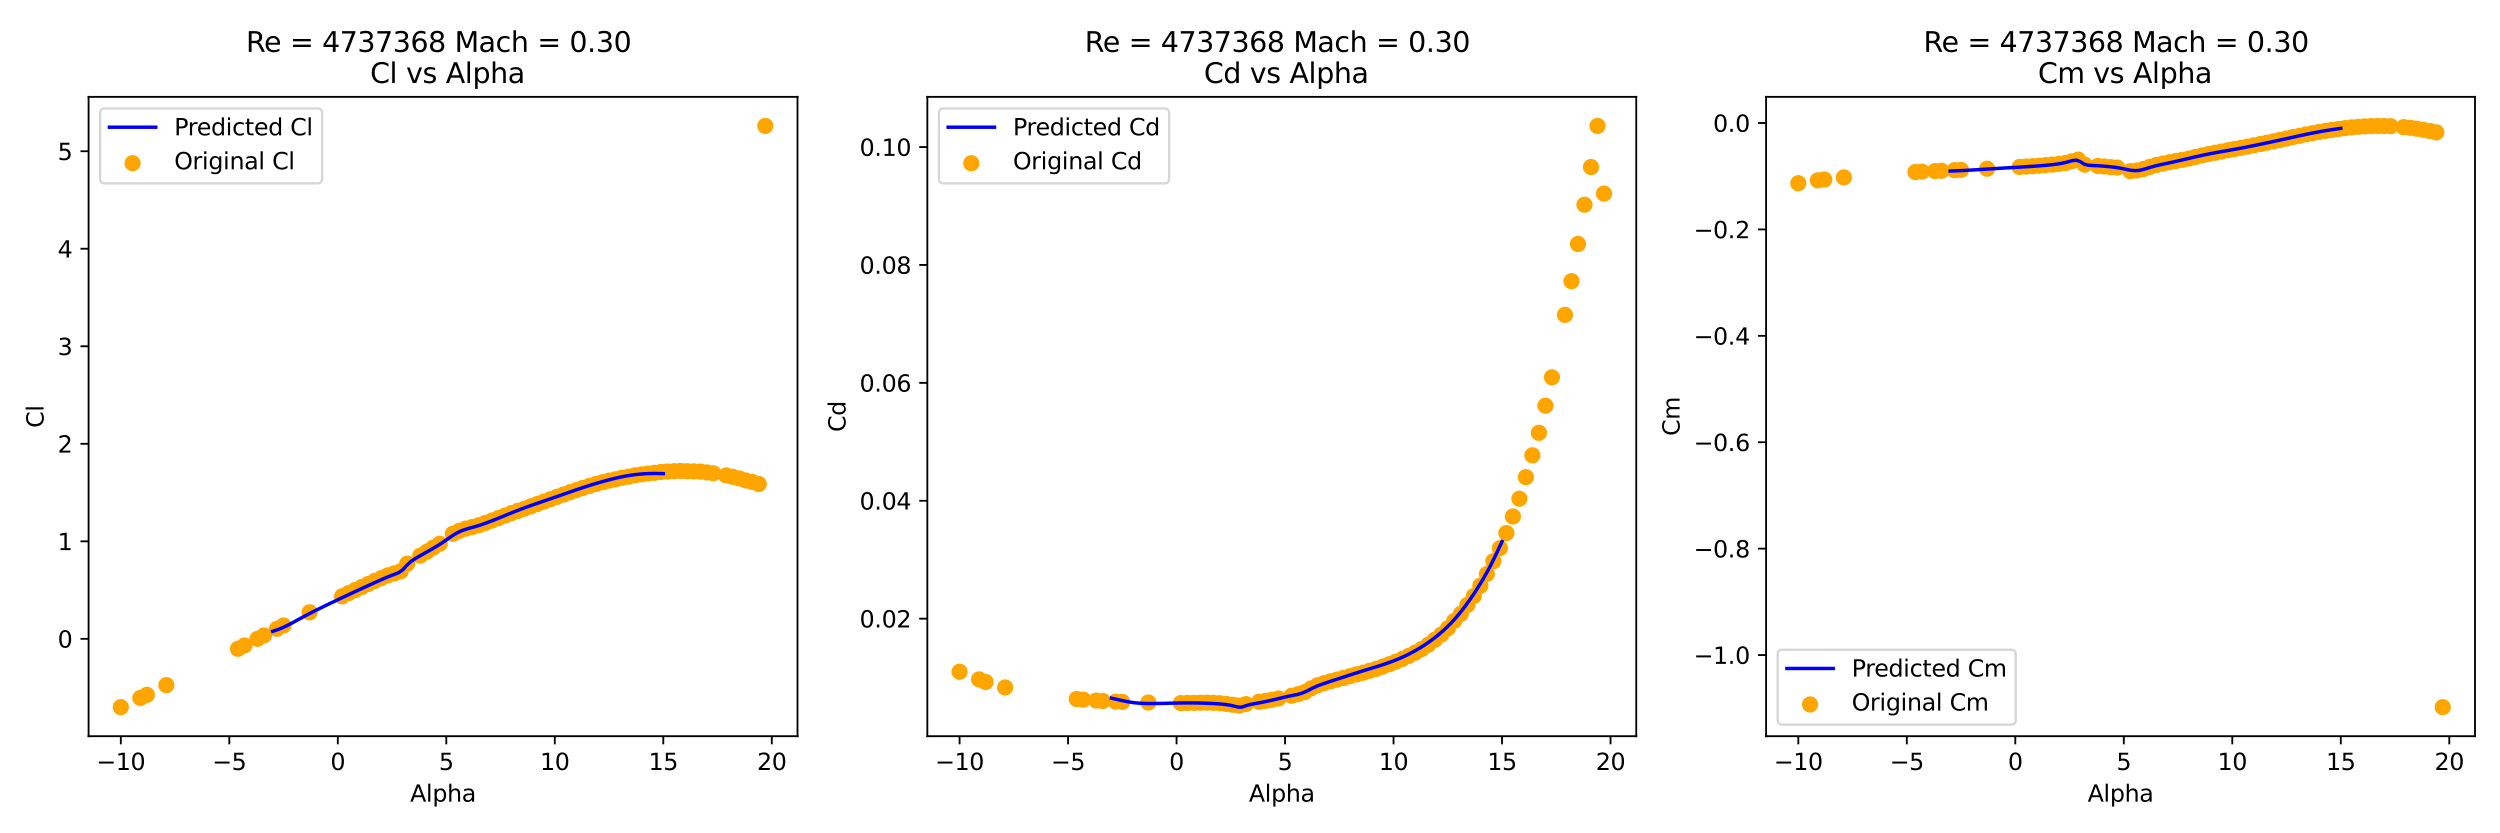 <?xml version="1.0" encoding="utf-8" standalone="no"?>
<!DOCTYPE svg PUBLIC "-//W3C//DTD SVG 1.1//EN"
  "http://www.w3.org/Graphics/SVG/1.1/DTD/svg11.dtd">
<svg xmlns:xlink="http://www.w3.org/1999/xlink" width="1080pt" height="360pt" viewBox="0 0 1080 360" xmlns="http://www.w3.org/2000/svg" version="1.1">
 <defs>
  <style type="text/css">*{stroke-linejoin: round; stroke-linecap: butt}</style>
 </defs>
 <g id="figure_1">
  <g id="patch_1">
   <path d="M 0 360 
L 1080 360 
L 1080 0 
L 0 0 
z
" style="fill: #ffffff"/>
  </g>
  <g id="axes_1">
   <g id="patch_2">
    <path d="M 38.27 318.04 
L 344.52 318.04 
L 344.52 41.856 
L 38.27 41.856 
z
" style="fill: #ffffff"/>
   </g>
   <g id="PathCollection_1">
    <defs>
     <path id="m2e54a3ce2c" d="M 0 3 
C 0.796 3 1.559 2.684 2.121 2.121 
C 2.684 1.559 3 0.796 3 0 
C 3 -0.796 2.684 -1.559 2.121 -2.121 
C 1.559 -2.684 0.796 -3 0 -3 
C -0.796 -3 -1.559 -2.684 -2.121 -2.121 
C -2.684 -1.559 -3 -0.796 -3 0 
C -3 0.796 -2.684 1.559 -2.121 2.121 
C -1.559 2.684 -0.796 3 0 3 
z
" style="stroke: #ffa500"/>
    </defs>
    <g clip-path="url(#pc09f09ba82)">
     <use xlink:href="#m2e54a3ce2c" x="52.19" y="305.486" style="fill: #ffa500; stroke: #ffa500"/>
     <use xlink:href="#m2e54a3ce2c" x="60.627" y="301.501" style="fill: #ffa500; stroke: #ffa500"/>
     <use xlink:href="#m2e54a3ce2c" x="63.439" y="300.165" style="fill: #ffa500; stroke: #ffa500"/>
     <use xlink:href="#m2e54a3ce2c" x="71.876" y="295.982" style="fill: #ffa500; stroke: #ffa500"/>
     <use xlink:href="#m2e54a3ce2c" x="102.81" y="280.272" style="fill: #ffa500; stroke: #ffa500"/>
     <use xlink:href="#m2e54a3ce2c" x="105.623" y="278.839" style="fill: #ffa500; stroke: #ffa500"/>
     <use xlink:href="#m2e54a3ce2c" x="111.247" y="275.962" style="fill: #ffa500; stroke: #ffa500"/>
     <use xlink:href="#m2e54a3ce2c" x="114.059" y="274.521" style="fill: #ffa500; stroke: #ffa500"/>
     <use xlink:href="#m2e54a3ce2c" x="119.684" y="271.644" style="fill: #ffa500; stroke: #ffa500"/>
     <use xlink:href="#m2e54a3ce2c" x="122.496" y="270.211" style="fill: #ffa500; stroke: #ffa500"/>
     <use xlink:href="#m2e54a3ce2c" x="133.745" y="264.515" style="fill: #ffa500; stroke: #ffa500"/>
     <use xlink:href="#m2e54a3ce2c" x="147.806" y="257.61" style="fill: #ffa500; stroke: #ffa500"/>
     <use xlink:href="#m2e54a3ce2c" x="150.618" y="256.254" style="fill: #ffa500; stroke: #ffa500"/>
     <use xlink:href="#m2e54a3ce2c" x="153.43" y="254.906" style="fill: #ffa500; stroke: #ffa500"/>
     <use xlink:href="#m2e54a3ce2c" x="156.242" y="253.583" style="fill: #ffa500; stroke: #ffa500"/>
     <use xlink:href="#m2e54a3ce2c" x="159.055" y="252.285" style="fill: #ffa500; stroke: #ffa500"/>
     <use xlink:href="#m2e54a3ce2c" x="161.867" y="250.996" style="fill: #ffa500; stroke: #ffa500"/>
     <use xlink:href="#m2e54a3ce2c" x="164.679" y="249.762" style="fill: #ffa500; stroke: #ffa500"/>
     <use xlink:href="#m2e54a3ce2c" x="167.491" y="248.586" style="fill: #ffa500; stroke: #ffa500"/>
     <use xlink:href="#m2e54a3ce2c" x="170.303" y="247.706" style="fill: #ffa500; stroke: #ffa500"/>
     <use xlink:href="#m2e54a3ce2c" x="173.116" y="246.775" style="fill: #ffa500; stroke: #ffa500"/>
     <use xlink:href="#m2e54a3ce2c" x="175.928" y="243.505" style="fill: #ffa500; stroke: #ffa500"/>
     <use xlink:href="#m2e54a3ce2c" x="181.552" y="240.03" style="fill: #ffa500; stroke: #ffa500"/>
     <use xlink:href="#m2e54a3ce2c" x="184.364" y="238.332" style="fill: #ffa500; stroke: #ffa500"/>
     <use xlink:href="#m2e54a3ce2c" x="187.177" y="236.579" style="fill: #ffa500; stroke: #ffa500"/>
     <use xlink:href="#m2e54a3ce2c" x="189.989" y="234.89" style="fill: #ffa500; stroke: #ffa500"/>
     <use xlink:href="#m2e54a3ce2c" x="195.613" y="230.597" style="fill: #ffa500; stroke: #ffa500"/>
     <use xlink:href="#m2e54a3ce2c" x="198.426" y="229.295" style="fill: #ffa500; stroke: #ffa500"/>
     <use xlink:href="#m2e54a3ce2c" x="201.238" y="228.343" style="fill: #ffa500; stroke: #ffa500"/>
     <use xlink:href="#m2e54a3ce2c" x="204.05" y="227.669" style="fill: #ffa500; stroke: #ffa500"/>
     <use xlink:href="#m2e54a3ce2c" x="206.862" y="226.885" style="fill: #ffa500; stroke: #ffa500"/>
     <use xlink:href="#m2e54a3ce2c" x="209.674" y="225.908" style="fill: #ffa500; stroke: #ffa500"/>
     <use xlink:href="#m2e54a3ce2c" x="212.487" y="224.876" style="fill: #ffa500; stroke: #ffa500"/>
     <use xlink:href="#m2e54a3ce2c" x="215.299" y="223.818" style="fill: #ffa500; stroke: #ffa500"/>
     <use xlink:href="#m2e54a3ce2c" x="218.111" y="222.736" style="fill: #ffa500; stroke: #ffa500"/>
     <use xlink:href="#m2e54a3ce2c" x="220.923" y="221.653" style="fill: #ffa500; stroke: #ffa500"/>
     <use xlink:href="#m2e54a3ce2c" x="223.735" y="220.713" style="fill: #ffa500; stroke: #ffa500"/>
     <use xlink:href="#m2e54a3ce2c" x="226.548" y="219.74" style="fill: #ffa500; stroke: #ffa500"/>
     <use xlink:href="#m2e54a3ce2c" x="229.36" y="218.759" style="fill: #ffa500; stroke: #ffa500"/>
     <use xlink:href="#m2e54a3ce2c" x="232.172" y="217.722" style="fill: #ffa500; stroke: #ffa500"/>
     <use xlink:href="#m2e54a3ce2c" x="234.984" y="216.69" style="fill: #ffa500; stroke: #ffa500"/>
     <use xlink:href="#m2e54a3ce2c" x="237.797" y="215.658" style="fill: #ffa500; stroke: #ffa500"/>
     <use xlink:href="#m2e54a3ce2c" x="240.609" y="214.634" style="fill: #ffa500; stroke: #ffa500"/>
     <use xlink:href="#m2e54a3ce2c" x="243.421" y="213.636" style="fill: #ffa500; stroke: #ffa500"/>
     <use xlink:href="#m2e54a3ce2c" x="246.233" y="212.641" style="fill: #ffa500; stroke: #ffa500"/>
     <use xlink:href="#m2e54a3ce2c" x="249.045" y="211.694" style="fill: #ffa500; stroke: #ffa500"/>
     <use xlink:href="#m2e54a3ce2c" x="251.858" y="210.767" style="fill: #ffa500; stroke: #ffa500"/>
     <use xlink:href="#m2e54a3ce2c" x="254.67" y="209.92" style="fill: #ffa500; stroke: #ffa500"/>
     <use xlink:href="#m2e54a3ce2c" x="257.482" y="209.094" style="fill: #ffa500; stroke: #ffa500"/>
     <use xlink:href="#m2e54a3ce2c" x="260.294" y="208.323" style="fill: #ffa500; stroke: #ffa500"/>
     <use xlink:href="#m2e54a3ce2c" x="263.106" y="207.628" style="fill: #ffa500; stroke: #ffa500"/>
     <use xlink:href="#m2e54a3ce2c" x="265.919" y="207.068" style="fill: #ffa500; stroke: #ffa500"/>
     <use xlink:href="#m2e54a3ce2c" x="268.731" y="206.389" style="fill: #ffa500; stroke: #ffa500"/>
     <use xlink:href="#m2e54a3ce2c" x="271.543" y="205.901" style="fill: #ffa500; stroke: #ffa500"/>
     <use xlink:href="#m2e54a3ce2c" x="274.355" y="205.34" style="fill: #ffa500; stroke: #ffa500"/>
     <use xlink:href="#m2e54a3ce2c" x="277.167" y="204.928" style="fill: #ffa500; stroke: #ffa500"/>
     <use xlink:href="#m2e54a3ce2c" x="279.98" y="204.565" style="fill: #ffa500; stroke: #ffa500"/>
     <use xlink:href="#m2e54a3ce2c" x="282.792" y="204.253" style="fill: #ffa500; stroke: #ffa500"/>
     <use xlink:href="#m2e54a3ce2c" x="285.604" y="203.895" style="fill: #ffa500; stroke: #ffa500"/>
     <use xlink:href="#m2e54a3ce2c" x="288.416" y="203.706" style="fill: #ffa500; stroke: #ffa500"/>
     <use xlink:href="#m2e54a3ce2c" x="291.229" y="203.563" style="fill: #ffa500; stroke: #ffa500"/>
     <use xlink:href="#m2e54a3ce2c" x="294.041" y="203.44" style="fill: #ffa500; stroke: #ffa500"/>
     <use xlink:href="#m2e54a3ce2c" x="296.853" y="203.575" style="fill: #ffa500; stroke: #ffa500"/>
     <use xlink:href="#m2e54a3ce2c" x="299.665" y="203.634" style="fill: #ffa500; stroke: #ffa500"/>
     <use xlink:href="#m2e54a3ce2c" x="302.477" y="203.718" style="fill: #ffa500; stroke: #ffa500"/>
     <use xlink:href="#m2e54a3ce2c" x="305.29" y="204.072" style="fill: #ffa500; stroke: #ffa500"/>
     <use xlink:href="#m2e54a3ce2c" x="308.102" y="204.435" style="fill: #ffa500; stroke: #ffa500"/>
     <use xlink:href="#m2e54a3ce2c" x="313.726" y="205.387" style="fill: #ffa500; stroke: #ffa500"/>
     <use xlink:href="#m2e54a3ce2c" x="316.538" y="205.981" style="fill: #ffa500; stroke: #ffa500"/>
     <use xlink:href="#m2e54a3ce2c" x="319.351" y="206.705" style="fill: #ffa500; stroke: #ffa500"/>
     <use xlink:href="#m2e54a3ce2c" x="322.163" y="207.544" style="fill: #ffa500; stroke: #ffa500"/>
     <use xlink:href="#m2e54a3ce2c" x="324.975" y="208.218" style="fill: #ffa500; stroke: #ffa500"/>
     <use xlink:href="#m2e54a3ce2c" x="327.787" y="209.082" style="fill: #ffa500; stroke: #ffa500"/>
     <use xlink:href="#m2e54a3ce2c" x="330.6" y="54.41" style="fill: #ffa500; stroke: #ffa500"/>
    </g>
   </g>
   <g id="matplotlib.axis_1">
    <g id="xtick_1">
     <g id="line2d_1">
      <defs>
       <path id="m7d05827fd0" d="M 0 0 
L 0 3.5 
" style="stroke: #000000; stroke-width: 0.8"/>
      </defs>
      <g>
       <use xlink:href="#m7d05827fd0" x="52.19" y="318.04" style="stroke: #000000; stroke-width: 0.8"/>
      </g>
     </g>
     <g id="text_1">
      <!-- −10 -->
      <g transform="translate(41.638 332.638) scale(0.1 -0.1)">
       <defs>
        <path id="DejaVuSans-2212" d="M 678 2272 
L 4684 2272 
L 4684 1741 
L 678 1741 
L 678 2272 
z
" transform="scale(0.016)"/>
        <path id="DejaVuSans-31" d="M 794 531 
L 1825 531 
L 1825 4091 
L 703 3866 
L 703 4441 
L 1819 4666 
L 2450 4666 
L 2450 531 
L 3481 531 
L 3481 0 
L 794 0 
L 794 531 
z
" transform="scale(0.016)"/>
        <path id="DejaVuSans-30" d="M 2034 4250 
Q 1547 4250 1301 3770 
Q 1056 3291 1056 2328 
Q 1056 1369 1301 889 
Q 1547 409 2034 409 
Q 2525 409 2770 889 
Q 3016 1369 3016 2328 
Q 3016 3291 2770 3770 
Q 2525 4250 2034 4250 
z
M 2034 4750 
Q 2819 4750 3233 4129 
Q 3647 3509 3647 2328 
Q 3647 1150 3233 529 
Q 2819 -91 2034 -91 
Q 1250 -91 836 529 
Q 422 1150 422 2328 
Q 422 3509 836 4129 
Q 1250 4750 2034 4750 
z
" transform="scale(0.016)"/>
       </defs>
       <use xlink:href="#DejaVuSans-2212"/>
       <use xlink:href="#DejaVuSans-31" x="83.789"/>
       <use xlink:href="#DejaVuSans-30" x="147.412"/>
      </g>
     </g>
    </g>
    <g id="xtick_2">
     <g id="line2d_2">
      <g>
       <use xlink:href="#m7d05827fd0" x="99.061" y="318.04" style="stroke: #000000; stroke-width: 0.8"/>
      </g>
     </g>
     <g id="text_2">
      <!-- −5 -->
      <g transform="translate(91.69 332.638) scale(0.1 -0.1)">
       <defs>
        <path id="DejaVuSans-35" d="M 691 4666 
L 3169 4666 
L 3169 4134 
L 1269 4134 
L 1269 2991 
Q 1406 3038 1543 3061 
Q 1681 3084 1819 3084 
Q 2600 3084 3056 2656 
Q 3513 2228 3513 1497 
Q 3513 744 3044 326 
Q 2575 -91 1722 -91 
Q 1428 -91 1123 -41 
Q 819 9 494 109 
L 494 744 
Q 775 591 1075 516 
Q 1375 441 1709 441 
Q 2250 441 2565 725 
Q 2881 1009 2881 1497 
Q 2881 1984 2565 2268 
Q 2250 2553 1709 2553 
Q 1456 2553 1204 2497 
Q 953 2441 691 2322 
L 691 4666 
z
" transform="scale(0.016)"/>
       </defs>
       <use xlink:href="#DejaVuSans-2212"/>
       <use xlink:href="#DejaVuSans-35" x="83.789"/>
      </g>
     </g>
    </g>
    <g id="xtick_3">
     <g id="line2d_3">
      <g>
       <use xlink:href="#m7d05827fd0" x="145.931" y="318.04" style="stroke: #000000; stroke-width: 0.8"/>
      </g>
     </g>
     <g id="text_3">
      <!-- 0 -->
      <g transform="translate(142.75 332.638) scale(0.1 -0.1)">
       <use xlink:href="#DejaVuSans-30"/>
      </g>
     </g>
    </g>
    <g id="xtick_4">
     <g id="line2d_4">
      <g>
       <use xlink:href="#m7d05827fd0" x="192.801" y="318.04" style="stroke: #000000; stroke-width: 0.8"/>
      </g>
     </g>
     <g id="text_4">
      <!-- 5 -->
      <g transform="translate(189.62 332.638) scale(0.1 -0.1)">
       <use xlink:href="#DejaVuSans-35"/>
      </g>
     </g>
    </g>
    <g id="xtick_5">
     <g id="line2d_5">
      <g>
       <use xlink:href="#m7d05827fd0" x="239.671" y="318.04" style="stroke: #000000; stroke-width: 0.8"/>
      </g>
     </g>
     <g id="text_5">
      <!-- 10 -->
      <g transform="translate(233.309 332.638) scale(0.1 -0.1)">
       <use xlink:href="#DejaVuSans-31"/>
       <use xlink:href="#DejaVuSans-30" x="63.623"/>
      </g>
     </g>
    </g>
    <g id="xtick_6">
     <g id="line2d_6">
      <g>
       <use xlink:href="#m7d05827fd0" x="286.542" y="318.04" style="stroke: #000000; stroke-width: 0.8"/>
      </g>
     </g>
     <g id="text_6">
      <!-- 15 -->
      <g transform="translate(280.179 332.638) scale(0.1 -0.1)">
       <use xlink:href="#DejaVuSans-31"/>
       <use xlink:href="#DejaVuSans-35" x="63.623"/>
      </g>
     </g>
    </g>
    <g id="xtick_7">
     <g id="line2d_7">
      <g>
       <use xlink:href="#m7d05827fd0" x="333.412" y="318.04" style="stroke: #000000; stroke-width: 0.8"/>
      </g>
     </g>
     <g id="text_7">
      <!-- 20 -->
      <g transform="translate(327.049 332.638) scale(0.1 -0.1)">
       <defs>
        <path id="DejaVuSans-32" d="M 1228 531 
L 3431 531 
L 3431 0 
L 469 0 
L 469 531 
Q 828 903 1448 1529 
Q 2069 2156 2228 2338 
Q 2531 2678 2651 2914 
Q 2772 3150 2772 3378 
Q 2772 3750 2511 3984 
Q 2250 4219 1831 4219 
Q 1534 4219 1204 4116 
Q 875 4013 500 3803 
L 500 4441 
Q 881 4594 1212 4672 
Q 1544 4750 1819 4750 
Q 2544 4750 2975 4387 
Q 3406 4025 3406 3419 
Q 3406 3131 3298 2873 
Q 3191 2616 2906 2266 
Q 2828 2175 2409 1742 
Q 1991 1309 1228 531 
z
" transform="scale(0.016)"/>
       </defs>
       <use xlink:href="#DejaVuSans-32"/>
       <use xlink:href="#DejaVuSans-30" x="63.623"/>
      </g>
     </g>
    </g>
    <g id="text_8">
     <!-- Alpha -->
     <g transform="translate(177.179 346.317) scale(0.1 -0.1)">
      <defs>
       <path id="DejaVuSans-41" d="M 2188 4044 
L 1331 1722 
L 3047 1722 
L 2188 4044 
z
M 1831 4666 
L 2547 4666 
L 4325 0 
L 3669 0 
L 3244 1197 
L 1141 1197 
L 716 0 
L 50 0 
L 1831 4666 
z
" transform="scale(0.016)"/>
       <path id="DejaVuSans-6c" d="M 603 4863 
L 1178 4863 
L 1178 0 
L 603 0 
L 603 4863 
z
" transform="scale(0.016)"/>
       <path id="DejaVuSans-70" d="M 1159 525 
L 1159 -1331 
L 581 -1331 
L 581 3500 
L 1159 3500 
L 1159 2969 
Q 1341 3281 1617 3432 
Q 1894 3584 2278 3584 
Q 2916 3584 3314 3078 
Q 3713 2572 3713 1747 
Q 3713 922 3314 415 
Q 2916 -91 2278 -91 
Q 1894 -91 1617 61 
Q 1341 213 1159 525 
z
M 3116 1747 
Q 3116 2381 2855 2742 
Q 2594 3103 2138 3103 
Q 1681 3103 1420 2742 
Q 1159 2381 1159 1747 
Q 1159 1113 1420 752 
Q 1681 391 2138 391 
Q 2594 391 2855 752 
Q 3116 1113 3116 1747 
z
" transform="scale(0.016)"/>
       <path id="DejaVuSans-68" d="M 3513 2113 
L 3513 0 
L 2938 0 
L 2938 2094 
Q 2938 2591 2744 2837 
Q 2550 3084 2163 3084 
Q 1697 3084 1428 2787 
Q 1159 2491 1159 1978 
L 1159 0 
L 581 0 
L 581 4863 
L 1159 4863 
L 1159 2956 
Q 1366 3272 1645 3428 
Q 1925 3584 2291 3584 
Q 2894 3584 3203 3211 
Q 3513 2838 3513 2113 
z
" transform="scale(0.016)"/>
       <path id="DejaVuSans-61" d="M 2194 1759 
Q 1497 1759 1228 1600 
Q 959 1441 959 1056 
Q 959 750 1161 570 
Q 1363 391 1709 391 
Q 2188 391 2477 730 
Q 2766 1069 2766 1631 
L 2766 1759 
L 2194 1759 
z
M 3341 1997 
L 3341 0 
L 2766 0 
L 2766 531 
Q 2569 213 2275 61 
Q 1981 -91 1556 -91 
Q 1019 -91 701 211 
Q 384 513 384 1019 
Q 384 1609 779 1909 
Q 1175 2209 1959 2209 
L 2766 2209 
L 2766 2266 
Q 2766 2663 2505 2880 
Q 2244 3097 1772 3097 
Q 1472 3097 1187 3025 
Q 903 2953 641 2809 
L 641 3341 
Q 956 3463 1253 3523 
Q 1550 3584 1831 3584 
Q 2591 3584 2966 3190 
Q 3341 2797 3341 1997 
z
" transform="scale(0.016)"/>
      </defs>
      <use xlink:href="#DejaVuSans-41"/>
      <use xlink:href="#DejaVuSans-6c" x="68.408"/>
      <use xlink:href="#DejaVuSans-70" x="96.191"/>
      <use xlink:href="#DejaVuSans-68" x="159.668"/>
      <use xlink:href="#DejaVuSans-61" x="223.047"/>
     </g>
    </g>
   </g>
   <g id="matplotlib.axis_2">
    <g id="ytick_1">
     <g id="line2d_8">
      <defs>
       <path id="m649029a3a9" d="M 0 0 
L -3.5 0 
" style="stroke: #000000; stroke-width: 0.8"/>
      </defs>
      <g>
       <use xlink:href="#m649029a3a9" x="38.27" y="275.979" style="stroke: #000000; stroke-width: 0.8"/>
      </g>
     </g>
     <g id="text_9">
      <!-- 0 -->
      <g transform="translate(24.907 279.778) scale(0.1 -0.1)">
       <use xlink:href="#DejaVuSans-30"/>
      </g>
     </g>
    </g>
    <g id="ytick_2">
     <g id="line2d_9">
      <g>
       <use xlink:href="#m649029a3a9" x="38.27" y="233.849" style="stroke: #000000; stroke-width: 0.8"/>
      </g>
     </g>
     <g id="text_10">
      <!-- 1 -->
      <g transform="translate(24.907 237.649) scale(0.1 -0.1)">
       <use xlink:href="#DejaVuSans-31"/>
      </g>
     </g>
    </g>
    <g id="ytick_3">
     <g id="line2d_10">
      <g>
       <use xlink:href="#m649029a3a9" x="38.27" y="191.72" style="stroke: #000000; stroke-width: 0.8"/>
      </g>
     </g>
     <g id="text_11">
      <!-- 2 -->
      <g transform="translate(24.907 195.519) scale(0.1 -0.1)">
       <use xlink:href="#DejaVuSans-32"/>
      </g>
     </g>
    </g>
    <g id="ytick_4">
     <g id="line2d_11">
      <g>
       <use xlink:href="#m649029a3a9" x="38.27" y="149.591" style="stroke: #000000; stroke-width: 0.8"/>
      </g>
     </g>
     <g id="text_12">
      <!-- 3 -->
      <g transform="translate(24.907 153.39) scale(0.1 -0.1)">
       <defs>
        <path id="DejaVuSans-33" d="M 2597 2516 
Q 3050 2419 3304 2112 
Q 3559 1806 3559 1356 
Q 3559 666 3084 287 
Q 2609 -91 1734 -91 
Q 1441 -91 1130 -33 
Q 819 25 488 141 
L 488 750 
Q 750 597 1062 519 
Q 1375 441 1716 441 
Q 2309 441 2620 675 
Q 2931 909 2931 1356 
Q 2931 1769 2642 2001 
Q 2353 2234 1838 2234 
L 1294 2234 
L 1294 2753 
L 1863 2753 
Q 2328 2753 2575 2939 
Q 2822 3125 2822 3475 
Q 2822 3834 2567 4026 
Q 2313 4219 1838 4219 
Q 1578 4219 1281 4162 
Q 984 4106 628 3988 
L 628 4550 
Q 988 4650 1302 4700 
Q 1616 4750 1894 4750 
Q 2613 4750 3031 4423 
Q 3450 4097 3450 3541 
Q 3450 3153 3228 2886 
Q 3006 2619 2597 2516 
z
" transform="scale(0.016)"/>
       </defs>
       <use xlink:href="#DejaVuSans-33"/>
      </g>
     </g>
    </g>
    <g id="ytick_5">
     <g id="line2d_12">
      <g>
       <use xlink:href="#m649029a3a9" x="38.27" y="107.461" style="stroke: #000000; stroke-width: 0.8"/>
      </g>
     </g>
     <g id="text_13">
      <!-- 4 -->
      <g transform="translate(24.907 111.26) scale(0.1 -0.1)">
       <defs>
        <path id="DejaVuSans-34" d="M 2419 4116 
L 825 1625 
L 2419 1625 
L 2419 4116 
z
M 2253 4666 
L 3047 4666 
L 3047 1625 
L 3713 1625 
L 3713 1100 
L 3047 1100 
L 3047 0 
L 2419 0 
L 2419 1100 
L 313 1100 
L 313 1709 
L 2253 4666 
z
" transform="scale(0.016)"/>
       </defs>
       <use xlink:href="#DejaVuSans-34"/>
      </g>
     </g>
    </g>
    <g id="ytick_6">
     <g id="line2d_13">
      <g>
       <use xlink:href="#m649029a3a9" x="38.27" y="65.332" style="stroke: #000000; stroke-width: 0.8"/>
      </g>
     </g>
     <g id="text_14">
      <!-- 5 -->
      <g transform="translate(24.907 69.131) scale(0.1 -0.1)">
       <use xlink:href="#DejaVuSans-35"/>
      </g>
     </g>
    </g>
    <g id="text_15">
     <!-- Cl -->
     <g transform="translate(18.828 184.828) rotate(-90) scale(0.1 -0.1)">
      <defs>
       <path id="DejaVuSans-43" d="M 4122 4306 
L 4122 3641 
Q 3803 3938 3442 4084 
Q 3081 4231 2675 4231 
Q 1875 4231 1450 3742 
Q 1025 3253 1025 2328 
Q 1025 1406 1450 917 
Q 1875 428 2675 428 
Q 3081 428 3442 575 
Q 3803 722 4122 1019 
L 4122 359 
Q 3791 134 3420 21 
Q 3050 -91 2638 -91 
Q 1578 -91 968 557 
Q 359 1206 359 2328 
Q 359 3453 968 4101 
Q 1578 4750 2638 4750 
Q 3056 4750 3426 4639 
Q 3797 4528 4122 4306 
z
" transform="scale(0.016)"/>
      </defs>
      <use xlink:href="#DejaVuSans-43"/>
      <use xlink:href="#DejaVuSans-6c" x="69.824"/>
     </g>
    </g>
   </g>
   <g id="line2d_14">
    <path d="M 117.809 272.728 
L 119.513 272.177 
L 121.218 271.53 
L 122.922 270.781 
L 124.626 269.941 
L 126.331 269.037 
L 128.035 268.105 
L 129.739 267.171 
L 131.444 266.255 
L 133.148 265.363 
L 134.852 264.487 
L 136.557 263.629 
L 138.261 262.788 
L 139.966 261.952 
L 141.67 261.119 
L 143.374 260.302 
L 145.079 259.489 
L 146.783 258.682 
L 148.487 257.878 
L 150.192 257.079 
L 151.896 256.282 
L 153.601 255.488 
L 155.305 254.697 
L 157.009 253.91 
L 158.714 253.13 
L 160.418 252.358 
L 162.122 251.591 
L 163.827 250.828 
L 165.531 250.079 
L 167.236 249.353 
L 168.94 248.663 
L 170.644 248.012 
L 172.349 247.322 
L 174.053 246.116 
L 175.757 244.206 
L 177.462 242.63 
L 179.166 241.461 
L 180.871 240.447 
L 182.575 239.483 
L 184.279 238.529 
L 185.984 237.563 
L 187.688 236.562 
L 189.392 235.519 
L 191.097 234.418 
L 192.801 233.255 
L 194.505 232.064 
L 196.21 230.933 
L 197.914 229.964 
L 199.619 229.2 
L 201.323 228.608 
L 203.027 228.108 
L 204.732 227.645 
L 206.436 227.159 
L 208.14 226.613 
L 209.845 226.008 
L 211.549 225.363 
L 213.254 224.698 
L 214.958 224.02 
L 216.662 223.323 
L 218.367 222.624 
L 220.071 221.929 
L 221.775 221.244 
L 223.48 220.573 
L 225.184 219.919 
L 226.889 219.284 
L 228.593 218.668 
L 230.297 218.066 
L 232.002 217.476 
L 233.706 216.891 
L 235.41 216.308 
L 237.115 215.724 
L 238.819 215.135 
L 240.524 214.543 
L 242.228 213.948 
L 243.932 213.353 
L 245.637 212.755 
L 247.341 212.16 
L 249.045 211.573 
L 250.75 210.999 
L 252.454 210.437 
L 254.158 209.891 
L 255.863 209.359 
L 257.567 208.842 
L 259.272 208.343 
L 260.976 207.862 
L 262.68 207.399 
L 264.385 206.959 
L 266.089 206.545 
L 267.793 206.161 
L 269.498 205.812 
L 271.202 205.502 
L 272.907 205.235 
L 274.611 205.012 
L 276.315 204.834 
L 278.02 204.699 
L 279.724 204.606 
L 281.428 204.553 
L 283.133 204.54 
L 284.837 204.565 
L 286.542 204.622 
" clip-path="url(#pc09f09ba82)" style="fill: none; stroke: #0000ff; stroke-width: 1.5; stroke-linecap: square"/>
   </g>
   <g id="patch_3">
    <path d="M 38.27 318.04 
L 38.27 41.856 
" style="fill: none; stroke: #000000; stroke-width: 0.8; stroke-linejoin: miter; stroke-linecap: square"/>
   </g>
   <g id="patch_4">
    <path d="M 344.52 318.04 
L 344.52 41.856 
" style="fill: none; stroke: #000000; stroke-width: 0.8; stroke-linejoin: miter; stroke-linecap: square"/>
   </g>
   <g id="patch_5">
    <path d="M 38.27 318.04 
L 344.52 318.04 
" style="fill: none; stroke: #000000; stroke-width: 0.8; stroke-linejoin: miter; stroke-linecap: square"/>
   </g>
   <g id="patch_6">
    <path d="M 38.27 41.856 
L 344.52 41.856 
" style="fill: none; stroke: #000000; stroke-width: 0.8; stroke-linejoin: miter; stroke-linecap: square"/>
   </g>
   <g id="text_16">
    <!-- Re = 4737368 Mach = 0.30  -->
    <g transform="translate(106.27 22.419) scale(0.12 -0.12)">
     <defs>
      <path id="DejaVuSans-52" d="M 2841 2188 
Q 3044 2119 3236 1894 
Q 3428 1669 3622 1275 
L 4263 0 
L 3584 0 
L 2988 1197 
Q 2756 1666 2539 1819 
Q 2322 1972 1947 1972 
L 1259 1972 
L 1259 0 
L 628 0 
L 628 4666 
L 2053 4666 
Q 2853 4666 3247 4331 
Q 3641 3997 3641 3322 
Q 3641 2881 3436 2590 
Q 3231 2300 2841 2188 
z
M 1259 4147 
L 1259 2491 
L 2053 2491 
Q 2509 2491 2742 2702 
Q 2975 2913 2975 3322 
Q 2975 3731 2742 3939 
Q 2509 4147 2053 4147 
L 1259 4147 
z
" transform="scale(0.016)"/>
      <path id="DejaVuSans-65" d="M 3597 1894 
L 3597 1613 
L 953 1613 
Q 991 1019 1311 708 
Q 1631 397 2203 397 
Q 2534 397 2845 478 
Q 3156 559 3463 722 
L 3463 178 
Q 3153 47 2828 -22 
Q 2503 -91 2169 -91 
Q 1331 -91 842 396 
Q 353 884 353 1716 
Q 353 2575 817 3079 
Q 1281 3584 2069 3584 
Q 2775 3584 3186 3129 
Q 3597 2675 3597 1894 
z
M 3022 2063 
Q 3016 2534 2758 2815 
Q 2500 3097 2075 3097 
Q 1594 3097 1305 2825 
Q 1016 2553 972 2059 
L 3022 2063 
z
" transform="scale(0.016)"/>
      <path id="DejaVuSans-20" transform="scale(0.016)"/>
      <path id="DejaVuSans-3d" d="M 678 2906 
L 4684 2906 
L 4684 2381 
L 678 2381 
L 678 2906 
z
M 678 1631 
L 4684 1631 
L 4684 1100 
L 678 1100 
L 678 1631 
z
" transform="scale(0.016)"/>
      <path id="DejaVuSans-37" d="M 525 4666 
L 3525 4666 
L 3525 4397 
L 1831 0 
L 1172 0 
L 2766 4134 
L 525 4134 
L 525 4666 
z
" transform="scale(0.016)"/>
      <path id="DejaVuSans-36" d="M 2113 2584 
Q 1688 2584 1439 2293 
Q 1191 2003 1191 1497 
Q 1191 994 1439 701 
Q 1688 409 2113 409 
Q 2538 409 2786 701 
Q 3034 994 3034 1497 
Q 3034 2003 2786 2293 
Q 2538 2584 2113 2584 
z
M 3366 4563 
L 3366 3988 
Q 3128 4100 2886 4159 
Q 2644 4219 2406 4219 
Q 1781 4219 1451 3797 
Q 1122 3375 1075 2522 
Q 1259 2794 1537 2939 
Q 1816 3084 2150 3084 
Q 2853 3084 3261 2657 
Q 3669 2231 3669 1497 
Q 3669 778 3244 343 
Q 2819 -91 2113 -91 
Q 1303 -91 875 529 
Q 447 1150 447 2328 
Q 447 3434 972 4092 
Q 1497 4750 2381 4750 
Q 2619 4750 2861 4703 
Q 3103 4656 3366 4563 
z
" transform="scale(0.016)"/>
      <path id="DejaVuSans-38" d="M 2034 2216 
Q 1584 2216 1326 1975 
Q 1069 1734 1069 1313 
Q 1069 891 1326 650 
Q 1584 409 2034 409 
Q 2484 409 2743 651 
Q 3003 894 3003 1313 
Q 3003 1734 2745 1975 
Q 2488 2216 2034 2216 
z
M 1403 2484 
Q 997 2584 770 2862 
Q 544 3141 544 3541 
Q 544 4100 942 4425 
Q 1341 4750 2034 4750 
Q 2731 4750 3128 4425 
Q 3525 4100 3525 3541 
Q 3525 3141 3298 2862 
Q 3072 2584 2669 2484 
Q 3125 2378 3379 2068 
Q 3634 1759 3634 1313 
Q 3634 634 3220 271 
Q 2806 -91 2034 -91 
Q 1263 -91 848 271 
Q 434 634 434 1313 
Q 434 1759 690 2068 
Q 947 2378 1403 2484 
z
M 1172 3481 
Q 1172 3119 1398 2916 
Q 1625 2713 2034 2713 
Q 2441 2713 2670 2916 
Q 2900 3119 2900 3481 
Q 2900 3844 2670 4047 
Q 2441 4250 2034 4250 
Q 1625 4250 1398 4047 
Q 1172 3844 1172 3481 
z
" transform="scale(0.016)"/>
      <path id="DejaVuSans-4d" d="M 628 4666 
L 1569 4666 
L 2759 1491 
L 3956 4666 
L 4897 4666 
L 4897 0 
L 4281 0 
L 4281 4097 
L 3078 897 
L 2444 897 
L 1241 4097 
L 1241 0 
L 628 0 
L 628 4666 
z
" transform="scale(0.016)"/>
      <path id="DejaVuSans-63" d="M 3122 3366 
L 3122 2828 
Q 2878 2963 2633 3030 
Q 2388 3097 2138 3097 
Q 1578 3097 1268 2742 
Q 959 2388 959 1747 
Q 959 1106 1268 751 
Q 1578 397 2138 397 
Q 2388 397 2633 464 
Q 2878 531 3122 666 
L 3122 134 
Q 2881 22 2623 -34 
Q 2366 -91 2075 -91 
Q 1284 -91 818 406 
Q 353 903 353 1747 
Q 353 2603 823 3093 
Q 1294 3584 2113 3584 
Q 2378 3584 2631 3529 
Q 2884 3475 3122 3366 
z
" transform="scale(0.016)"/>
      <path id="DejaVuSans-2e" d="M 684 794 
L 1344 794 
L 1344 0 
L 684 0 
L 684 794 
z
" transform="scale(0.016)"/>
     </defs>
     <use xlink:href="#DejaVuSans-52"/>
     <use xlink:href="#DejaVuSans-65" x="64.982"/>
     <use xlink:href="#DejaVuSans-20" x="126.506"/>
     <use xlink:href="#DejaVuSans-3d" x="158.293"/>
     <use xlink:href="#DejaVuSans-20" x="242.082"/>
     <use xlink:href="#DejaVuSans-34" x="273.869"/>
     <use xlink:href="#DejaVuSans-37" x="337.492"/>
     <use xlink:href="#DejaVuSans-33" x="401.115"/>
     <use xlink:href="#DejaVuSans-37" x="464.738"/>
     <use xlink:href="#DejaVuSans-33" x="528.361"/>
     <use xlink:href="#DejaVuSans-36" x="591.984"/>
     <use xlink:href="#DejaVuSans-38" x="655.607"/>
     <use xlink:href="#DejaVuSans-20" x="719.23"/>
     <use xlink:href="#DejaVuSans-4d" x="751.018"/>
     <use xlink:href="#DejaVuSans-61" x="837.297"/>
     <use xlink:href="#DejaVuSans-63" x="898.576"/>
     <use xlink:href="#DejaVuSans-68" x="953.557"/>
     <use xlink:href="#DejaVuSans-20" x="1016.936"/>
     <use xlink:href="#DejaVuSans-3d" x="1048.723"/>
     <use xlink:href="#DejaVuSans-20" x="1132.512"/>
     <use xlink:href="#DejaVuSans-30" x="1164.299"/>
     <use xlink:href="#DejaVuSans-2e" x="1227.922"/>
     <use xlink:href="#DejaVuSans-33" x="1259.709"/>
     <use xlink:href="#DejaVuSans-30" x="1323.332"/>
     <use xlink:href="#DejaVuSans-20" x="1386.955"/>
    </g>
    <!--  Cl vs Alpha -->
    <g transform="translate(156.081 35.856) scale(0.12 -0.12)">
     <defs>
      <path id="DejaVuSans-76" d="M 191 3500 
L 800 3500 
L 1894 563 
L 2988 3500 
L 3597 3500 
L 2284 0 
L 1503 0 
L 191 3500 
z
" transform="scale(0.016)"/>
      <path id="DejaVuSans-73" d="M 2834 3397 
L 2834 2853 
Q 2591 2978 2328 3040 
Q 2066 3103 1784 3103 
Q 1356 3103 1142 2972 
Q 928 2841 928 2578 
Q 928 2378 1081 2264 
Q 1234 2150 1697 2047 
L 1894 2003 
Q 2506 1872 2764 1633 
Q 3022 1394 3022 966 
Q 3022 478 2636 193 
Q 2250 -91 1575 -91 
Q 1294 -91 989 -36 
Q 684 19 347 128 
L 347 722 
Q 666 556 975 473 
Q 1284 391 1588 391 
Q 1994 391 2212 530 
Q 2431 669 2431 922 
Q 2431 1156 2273 1281 
Q 2116 1406 1581 1522 
L 1381 1569 
Q 847 1681 609 1914 
Q 372 2147 372 2553 
Q 372 3047 722 3315 
Q 1072 3584 1716 3584 
Q 2034 3584 2315 3537 
Q 2597 3491 2834 3397 
z
" transform="scale(0.016)"/>
     </defs>
     <use xlink:href="#DejaVuSans-20"/>
     <use xlink:href="#DejaVuSans-43" x="31.787"/>
     <use xlink:href="#DejaVuSans-6c" x="101.611"/>
     <use xlink:href="#DejaVuSans-20" x="129.395"/>
     <use xlink:href="#DejaVuSans-76" x="161.182"/>
     <use xlink:href="#DejaVuSans-73" x="220.361"/>
     <use xlink:href="#DejaVuSans-20" x="272.461"/>
     <use xlink:href="#DejaVuSans-41" x="304.248"/>
     <use xlink:href="#DejaVuSans-6c" x="372.656"/>
     <use xlink:href="#DejaVuSans-70" x="400.439"/>
     <use xlink:href="#DejaVuSans-68" x="463.916"/>
     <use xlink:href="#DejaVuSans-61" x="527.295"/>
    </g>
   </g>
   <g id="legend_1">
    <g id="patch_7">
     <path d="M 45.27 79.212 
L 137.15 79.212 
Q 139.15 79.212 139.15 77.212 
L 139.15 48.856 
Q 139.15 46.856 137.15 46.856 
L 45.27 46.856 
Q 43.27 46.856 43.27 48.856 
L 43.27 77.212 
Q 43.27 79.212 45.27 79.212 
z
" style="fill: #ffffff; opacity: 0.8; stroke: #cccccc; stroke-linejoin: miter"/>
    </g>
    <g id="line2d_15">
     <path d="M 47.27 54.954 
L 57.27 54.954 
L 67.27 54.954 
" style="fill: none; stroke: #0000ff; stroke-width: 1.5; stroke-linecap: square"/>
    </g>
    <g id="text_17">
     <!-- Predicted Cl -->
     <g transform="translate(75.27 58.454) scale(0.1 -0.1)">
      <defs>
       <path id="DejaVuSans-50" d="M 1259 4147 
L 1259 2394 
L 2053 2394 
Q 2494 2394 2734 2622 
Q 2975 2850 2975 3272 
Q 2975 3691 2734 3919 
Q 2494 4147 2053 4147 
L 1259 4147 
z
M 628 4666 
L 2053 4666 
Q 2838 4666 3239 4311 
Q 3641 3956 3641 3272 
Q 3641 2581 3239 2228 
Q 2838 1875 2053 1875 
L 1259 1875 
L 1259 0 
L 628 0 
L 628 4666 
z
" transform="scale(0.016)"/>
       <path id="DejaVuSans-72" d="M 2631 2963 
Q 2534 3019 2420 3045 
Q 2306 3072 2169 3072 
Q 1681 3072 1420 2755 
Q 1159 2438 1159 1844 
L 1159 0 
L 581 0 
L 581 3500 
L 1159 3500 
L 1159 2956 
Q 1341 3275 1631 3429 
Q 1922 3584 2338 3584 
Q 2397 3584 2469 3576 
Q 2541 3569 2628 3553 
L 2631 2963 
z
" transform="scale(0.016)"/>
       <path id="DejaVuSans-64" d="M 2906 2969 
L 2906 4863 
L 3481 4863 
L 3481 0 
L 2906 0 
L 2906 525 
Q 2725 213 2448 61 
Q 2172 -91 1784 -91 
Q 1150 -91 751 415 
Q 353 922 353 1747 
Q 353 2572 751 3078 
Q 1150 3584 1784 3584 
Q 2172 3584 2448 3432 
Q 2725 3281 2906 2969 
z
M 947 1747 
Q 947 1113 1208 752 
Q 1469 391 1925 391 
Q 2381 391 2643 752 
Q 2906 1113 2906 1747 
Q 2906 2381 2643 2742 
Q 2381 3103 1925 3103 
Q 1469 3103 1208 2742 
Q 947 2381 947 1747 
z
" transform="scale(0.016)"/>
       <path id="DejaVuSans-69" d="M 603 3500 
L 1178 3500 
L 1178 0 
L 603 0 
L 603 3500 
z
M 603 4863 
L 1178 4863 
L 1178 4134 
L 603 4134 
L 603 4863 
z
" transform="scale(0.016)"/>
       <path id="DejaVuSans-74" d="M 1172 4494 
L 1172 3500 
L 2356 3500 
L 2356 3053 
L 1172 3053 
L 1172 1153 
Q 1172 725 1289 603 
Q 1406 481 1766 481 
L 2356 481 
L 2356 0 
L 1766 0 
Q 1100 0 847 248 
Q 594 497 594 1153 
L 594 3053 
L 172 3053 
L 172 3500 
L 594 3500 
L 594 4494 
L 1172 4494 
z
" transform="scale(0.016)"/>
      </defs>
      <use xlink:href="#DejaVuSans-50"/>
      <use xlink:href="#DejaVuSans-72" x="58.553"/>
      <use xlink:href="#DejaVuSans-65" x="97.416"/>
      <use xlink:href="#DejaVuSans-64" x="158.939"/>
      <use xlink:href="#DejaVuSans-69" x="222.416"/>
      <use xlink:href="#DejaVuSans-63" x="250.199"/>
      <use xlink:href="#DejaVuSans-74" x="305.18"/>
      <use xlink:href="#DejaVuSans-65" x="344.389"/>
      <use xlink:href="#DejaVuSans-64" x="405.912"/>
      <use xlink:href="#DejaVuSans-20" x="469.389"/>
      <use xlink:href="#DejaVuSans-43" x="501.176"/>
      <use xlink:href="#DejaVuSans-6c" x="571"/>
     </g>
    </g>
    <g id="PathCollection_2">
     <g>
      <use xlink:href="#m2e54a3ce2c" x="57.27" y="70.508" style="fill: #ffa500; stroke: #ffa500"/>
     </g>
    </g>
    <g id="text_18">
     <!-- Original Cl -->
     <g transform="translate(75.27 73.133) scale(0.1 -0.1)">
      <defs>
       <path id="DejaVuSans-4f" d="M 2522 4238 
Q 1834 4238 1429 3725 
Q 1025 3213 1025 2328 
Q 1025 1447 1429 934 
Q 1834 422 2522 422 
Q 3209 422 3611 934 
Q 4013 1447 4013 2328 
Q 4013 3213 3611 3725 
Q 3209 4238 2522 4238 
z
M 2522 4750 
Q 3503 4750 4090 4092 
Q 4678 3434 4678 2328 
Q 4678 1225 4090 567 
Q 3503 -91 2522 -91 
Q 1538 -91 948 565 
Q 359 1222 359 2328 
Q 359 3434 948 4092 
Q 1538 4750 2522 4750 
z
" transform="scale(0.016)"/>
       <path id="DejaVuSans-67" d="M 2906 1791 
Q 2906 2416 2648 2759 
Q 2391 3103 1925 3103 
Q 1463 3103 1205 2759 
Q 947 2416 947 1791 
Q 947 1169 1205 825 
Q 1463 481 1925 481 
Q 2391 481 2648 825 
Q 2906 1169 2906 1791 
z
M 3481 434 
Q 3481 -459 3084 -895 
Q 2688 -1331 1869 -1331 
Q 1566 -1331 1297 -1286 
Q 1028 -1241 775 -1147 
L 775 -588 
Q 1028 -725 1275 -790 
Q 1522 -856 1778 -856 
Q 2344 -856 2625 -561 
Q 2906 -266 2906 331 
L 2906 616 
Q 2728 306 2450 153 
Q 2172 0 1784 0 
Q 1141 0 747 490 
Q 353 981 353 1791 
Q 353 2603 747 3093 
Q 1141 3584 1784 3584 
Q 2172 3584 2450 3431 
Q 2728 3278 2906 2969 
L 2906 3500 
L 3481 3500 
L 3481 434 
z
" transform="scale(0.016)"/>
       <path id="DejaVuSans-6e" d="M 3513 2113 
L 3513 0 
L 2938 0 
L 2938 2094 
Q 2938 2591 2744 2837 
Q 2550 3084 2163 3084 
Q 1697 3084 1428 2787 
Q 1159 2491 1159 1978 
L 1159 0 
L 581 0 
L 581 3500 
L 1159 3500 
L 1159 2956 
Q 1366 3272 1645 3428 
Q 1925 3584 2291 3584 
Q 2894 3584 3203 3211 
Q 3513 2838 3513 2113 
z
" transform="scale(0.016)"/>
      </defs>
      <use xlink:href="#DejaVuSans-4f"/>
      <use xlink:href="#DejaVuSans-72" x="78.711"/>
      <use xlink:href="#DejaVuSans-69" x="119.824"/>
      <use xlink:href="#DejaVuSans-67" x="147.607"/>
      <use xlink:href="#DejaVuSans-69" x="211.084"/>
      <use xlink:href="#DejaVuSans-6e" x="238.867"/>
      <use xlink:href="#DejaVuSans-61" x="302.246"/>
      <use xlink:href="#DejaVuSans-6c" x="363.525"/>
      <use xlink:href="#DejaVuSans-20" x="391.309"/>
      <use xlink:href="#DejaVuSans-43" x="423.096"/>
      <use xlink:href="#DejaVuSans-6c" x="492.92"/>
     </g>
    </g>
   </g>
  </g>
  <g id="axes_2">
   <g id="patch_8">
    <path d="M 400.61 318.04 
L 706.86 318.04 
L 706.86 41.856 
L 400.61 41.856 
z
" style="fill: #ffffff"/>
   </g>
   <g id="PathCollection_3">
    <g clip-path="url(#p3245f3e080)">
     <use xlink:href="#m2e54a3ce2c" x="414.53" y="290.21" style="fill: #ffa500; stroke: #ffa500"/>
     <use xlink:href="#m2e54a3ce2c" x="422.967" y="293.496" style="fill: #ffa500; stroke: #ffa500"/>
     <use xlink:href="#m2e54a3ce2c" x="425.779" y="294.616" style="fill: #ffa500; stroke: #ffa500"/>
     <use xlink:href="#m2e54a3ce2c" x="434.216" y="296.985" style="fill: #ffa500; stroke: #ffa500"/>
     <use xlink:href="#m2e54a3ce2c" x="465.15" y="301.976" style="fill: #ffa500; stroke: #ffa500"/>
     <use xlink:href="#m2e54a3ce2c" x="467.963" y="302.231" style="fill: #ffa500; stroke: #ffa500"/>
     <use xlink:href="#m2e54a3ce2c" x="473.587" y="302.638" style="fill: #ffa500; stroke: #ffa500"/>
     <use xlink:href="#m2e54a3ce2c" x="476.399" y="302.817" style="fill: #ffa500; stroke: #ffa500"/>
     <use xlink:href="#m2e54a3ce2c" x="482.024" y="303.097" style="fill: #ffa500; stroke: #ffa500"/>
     <use xlink:href="#m2e54a3ce2c" x="484.836" y="303.224" style="fill: #ffa500; stroke: #ffa500"/>
     <use xlink:href="#m2e54a3ce2c" x="496.085" y="303.504" style="fill: #ffa500; stroke: #ffa500"/>
     <use xlink:href="#m2e54a3ce2c" x="510.146" y="303.734" style="fill: #ffa500; stroke: #ffa500"/>
     <use xlink:href="#m2e54a3ce2c" x="512.958" y="303.683" style="fill: #ffa500; stroke: #ffa500"/>
     <use xlink:href="#m2e54a3ce2c" x="515.77" y="303.632" style="fill: #ffa500; stroke: #ffa500"/>
     <use xlink:href="#m2e54a3ce2c" x="518.582" y="303.581" style="fill: #ffa500; stroke: #ffa500"/>
     <use xlink:href="#m2e54a3ce2c" x="521.395" y="303.555" style="fill: #ffa500; stroke: #ffa500"/>
     <use xlink:href="#m2e54a3ce2c" x="524.207" y="303.632" style="fill: #ffa500; stroke: #ffa500"/>
     <use xlink:href="#m2e54a3ce2c" x="527.019" y="303.784" style="fill: #ffa500; stroke: #ffa500"/>
     <use xlink:href="#m2e54a3ce2c" x="529.831" y="304.09" style="fill: #ffa500; stroke: #ffa500"/>
     <use xlink:href="#m2e54a3ce2c" x="532.643" y="304.472" style="fill: #ffa500; stroke: #ffa500"/>
     <use xlink:href="#m2e54a3ce2c" x="535.456" y="304.803" style="fill: #ffa500; stroke: #ffa500"/>
     <use xlink:href="#m2e54a3ce2c" x="538.268" y="304.166" style="fill: #ffa500; stroke: #ffa500"/>
     <use xlink:href="#m2e54a3ce2c" x="543.892" y="303.173" style="fill: #ffa500; stroke: #ffa500"/>
     <use xlink:href="#m2e54a3ce2c" x="546.704" y="302.766" style="fill: #ffa500; stroke: #ffa500"/>
     <use xlink:href="#m2e54a3ce2c" x="549.517" y="302.282" style="fill: #ffa500; stroke: #ffa500"/>
     <use xlink:href="#m2e54a3ce2c" x="552.329" y="301.747" style="fill: #ffa500; stroke: #ffa500"/>
     <use xlink:href="#m2e54a3ce2c" x="557.953" y="300.576" style="fill: #ffa500; stroke: #ffa500"/>
     <use xlink:href="#m2e54a3ce2c" x="560.766" y="299.913" style="fill: #ffa500; stroke: #ffa500"/>
     <use xlink:href="#m2e54a3ce2c" x="563.578" y="298.997" style="fill: #ffa500; stroke: #ffa500"/>
     <use xlink:href="#m2e54a3ce2c" x="566.39" y="297.392" style="fill: #ffa500; stroke: #ffa500"/>
     <use xlink:href="#m2e54a3ce2c" x="569.202" y="296.042" style="fill: #ffa500; stroke: #ffa500"/>
     <use xlink:href="#m2e54a3ce2c" x="572.014" y="295.126" style="fill: #ffa500; stroke: #ffa500"/>
     <use xlink:href="#m2e54a3ce2c" x="574.827" y="294.311" style="fill: #ffa500; stroke: #ffa500"/>
     <use xlink:href="#m2e54a3ce2c" x="577.639" y="293.572" style="fill: #ffa500; stroke: #ffa500"/>
     <use xlink:href="#m2e54a3ce2c" x="580.451" y="292.859" style="fill: #ffa500; stroke: #ffa500"/>
     <use xlink:href="#m2e54a3ce2c" x="583.263" y="292.095" style="fill: #ffa500; stroke: #ffa500"/>
     <use xlink:href="#m2e54a3ce2c" x="586.075" y="291.306" style="fill: #ffa500; stroke: #ffa500"/>
     <use xlink:href="#m2e54a3ce2c" x="588.888" y="290.618" style="fill: #ffa500; stroke: #ffa500"/>
     <use xlink:href="#m2e54a3ce2c" x="591.7" y="289.778" style="fill: #ffa500; stroke: #ffa500"/>
     <use xlink:href="#m2e54a3ce2c" x="594.512" y="288.937" style="fill: #ffa500; stroke: #ffa500"/>
     <use xlink:href="#m2e54a3ce2c" x="597.324" y="287.995" style="fill: #ffa500; stroke: #ffa500"/>
     <use xlink:href="#m2e54a3ce2c" x="600.137" y="286.951" style="fill: #ffa500; stroke: #ffa500"/>
     <use xlink:href="#m2e54a3ce2c" x="602.949" y="285.881" style="fill: #ffa500; stroke: #ffa500"/>
     <use xlink:href="#m2e54a3ce2c" x="605.761" y="284.659" style="fill: #ffa500; stroke: #ffa500"/>
     <use xlink:href="#m2e54a3ce2c" x="608.573" y="283.36" style="fill: #ffa500; stroke: #ffa500"/>
     <use xlink:href="#m2e54a3ce2c" x="611.385" y="281.934" style="fill: #ffa500; stroke: #ffa500"/>
     <use xlink:href="#m2e54a3ce2c" x="614.198" y="280.38" style="fill: #ffa500; stroke: #ffa500"/>
     <use xlink:href="#m2e54a3ce2c" x="617.01" y="278.496" style="fill: #ffa500; stroke: #ffa500"/>
     <use xlink:href="#m2e54a3ce2c" x="619.822" y="276.382" style="fill: #ffa500; stroke: #ffa500"/>
     <use xlink:href="#m2e54a3ce2c" x="622.634" y="274.141" style="fill: #ffa500; stroke: #ffa500"/>
     <use xlink:href="#m2e54a3ce2c" x="625.446" y="271.467" style="fill: #ffa500; stroke: #ffa500"/>
     <use xlink:href="#m2e54a3ce2c" x="628.259" y="268.232" style="fill: #ffa500; stroke: #ffa500"/>
     <use xlink:href="#m2e54a3ce2c" x="631.071" y="265.176" style="fill: #ffa500; stroke: #ffa500"/>
     <use xlink:href="#m2e54a3ce2c" x="633.883" y="261.331" style="fill: #ffa500; stroke: #ffa500"/>
     <use xlink:href="#m2e54a3ce2c" x="636.695" y="257.511" style="fill: #ffa500; stroke: #ffa500"/>
     <use xlink:href="#m2e54a3ce2c" x="639.507" y="253.028" style="fill: #ffa500; stroke: #ffa500"/>
     <use xlink:href="#m2e54a3ce2c" x="642.32" y="247.986" style="fill: #ffa500; stroke: #ffa500"/>
     <use xlink:href="#m2e54a3ce2c" x="645.132" y="242.434" style="fill: #ffa500; stroke: #ffa500"/>
     <use xlink:href="#m2e54a3ce2c" x="647.944" y="236.831" style="fill: #ffa500; stroke: #ffa500"/>
     <use xlink:href="#m2e54a3ce2c" x="650.756" y="230.286" style="fill: #ffa500; stroke: #ffa500"/>
     <use xlink:href="#m2e54a3ce2c" x="653.569" y="223.13" style="fill: #ffa500; stroke: #ffa500"/>
     <use xlink:href="#m2e54a3ce2c" x="656.381" y="215.439" style="fill: #ffa500; stroke: #ffa500"/>
     <use xlink:href="#m2e54a3ce2c" x="659.193" y="206.143" style="fill: #ffa500; stroke: #ffa500"/>
     <use xlink:href="#m2e54a3ce2c" x="662.005" y="196.695" style="fill: #ffa500; stroke: #ffa500"/>
     <use xlink:href="#m2e54a3ce2c" x="664.817" y="186.992" style="fill: #ffa500; stroke: #ffa500"/>
     <use xlink:href="#m2e54a3ce2c" x="667.63" y="175.252" style="fill: #ffa500; stroke: #ffa500"/>
     <use xlink:href="#m2e54a3ce2c" x="670.442" y="163.002" style="fill: #ffa500; stroke: #ffa500"/>
     <use xlink:href="#m2e54a3ce2c" x="676.066" y="136.032" style="fill: #ffa500; stroke: #ffa500"/>
     <use xlink:href="#m2e54a3ce2c" x="678.878" y="121.465" style="fill: #ffa500; stroke: #ffa500"/>
     <use xlink:href="#m2e54a3ce2c" x="681.691" y="105.395" style="fill: #ffa500; stroke: #ffa500"/>
     <use xlink:href="#m2e54a3ce2c" x="684.503" y="88.434" style="fill: #ffa500; stroke: #ffa500"/>
     <use xlink:href="#m2e54a3ce2c" x="687.315" y="72.16" style="fill: #ffa500; stroke: #ffa500"/>
     <use xlink:href="#m2e54a3ce2c" x="690.127" y="54.41" style="fill: #ffa500; stroke: #ffa500"/>
     <use xlink:href="#m2e54a3ce2c" x="692.94" y="83.638" style="fill: #ffa500; stroke: #ffa500"/>
    </g>
   </g>
   <g id="matplotlib.axis_3">
    <g id="xtick_8">
     <g id="line2d_16">
      <g>
       <use xlink:href="#m7d05827fd0" x="414.53" y="318.04" style="stroke: #000000; stroke-width: 0.8"/>
      </g>
     </g>
     <g id="text_19">
      <!-- −10 -->
      <g transform="translate(403.978 332.638) scale(0.1 -0.1)">
       <use xlink:href="#DejaVuSans-2212"/>
       <use xlink:href="#DejaVuSans-31" x="83.789"/>
       <use xlink:href="#DejaVuSans-30" x="147.412"/>
      </g>
     </g>
    </g>
    <g id="xtick_9">
     <g id="line2d_17">
      <g>
       <use xlink:href="#m7d05827fd0" x="461.401" y="318.04" style="stroke: #000000; stroke-width: 0.8"/>
      </g>
     </g>
     <g id="text_20">
      <!-- −5 -->
      <g transform="translate(454.03 332.638) scale(0.1 -0.1)">
       <use xlink:href="#DejaVuSans-2212"/>
       <use xlink:href="#DejaVuSans-35" x="83.789"/>
      </g>
     </g>
    </g>
    <g id="xtick_10">
     <g id="line2d_18">
      <g>
       <use xlink:href="#m7d05827fd0" x="508.271" y="318.04" style="stroke: #000000; stroke-width: 0.8"/>
      </g>
     </g>
     <g id="text_21">
      <!-- 0 -->
      <g transform="translate(505.09 332.638) scale(0.1 -0.1)">
       <use xlink:href="#DejaVuSans-30"/>
      </g>
     </g>
    </g>
    <g id="xtick_11">
     <g id="line2d_19">
      <g>
       <use xlink:href="#m7d05827fd0" x="555.141" y="318.04" style="stroke: #000000; stroke-width: 0.8"/>
      </g>
     </g>
     <g id="text_22">
      <!-- 5 -->
      <g transform="translate(551.96 332.638) scale(0.1 -0.1)">
       <use xlink:href="#DejaVuSans-35"/>
      </g>
     </g>
    </g>
    <g id="xtick_12">
     <g id="line2d_20">
      <g>
       <use xlink:href="#m7d05827fd0" x="602.011" y="318.04" style="stroke: #000000; stroke-width: 0.8"/>
      </g>
     </g>
     <g id="text_23">
      <!-- 10 -->
      <g transform="translate(595.649 332.638) scale(0.1 -0.1)">
       <use xlink:href="#DejaVuSans-31"/>
       <use xlink:href="#DejaVuSans-30" x="63.623"/>
      </g>
     </g>
    </g>
    <g id="xtick_13">
     <g id="line2d_21">
      <g>
       <use xlink:href="#m7d05827fd0" x="648.882" y="318.04" style="stroke: #000000; stroke-width: 0.8"/>
      </g>
     </g>
     <g id="text_24">
      <!-- 15 -->
      <g transform="translate(642.519 332.638) scale(0.1 -0.1)">
       <use xlink:href="#DejaVuSans-31"/>
       <use xlink:href="#DejaVuSans-35" x="63.623"/>
      </g>
     </g>
    </g>
    <g id="xtick_14">
     <g id="line2d_22">
      <g>
       <use xlink:href="#m7d05827fd0" x="695.752" y="318.04" style="stroke: #000000; stroke-width: 0.8"/>
      </g>
     </g>
     <g id="text_25">
      <!-- 20 -->
      <g transform="translate(689.389 332.638) scale(0.1 -0.1)">
       <use xlink:href="#DejaVuSans-32"/>
       <use xlink:href="#DejaVuSans-30" x="63.623"/>
      </g>
     </g>
    </g>
    <g id="text_26">
     <!-- Alpha -->
     <g transform="translate(539.519 346.317) scale(0.1 -0.1)">
      <use xlink:href="#DejaVuSans-41"/>
      <use xlink:href="#DejaVuSans-6c" x="68.408"/>
      <use xlink:href="#DejaVuSans-70" x="96.191"/>
      <use xlink:href="#DejaVuSans-68" x="159.668"/>
      <use xlink:href="#DejaVuSans-61" x="223.047"/>
     </g>
    </g>
   </g>
   <g id="matplotlib.axis_4">
    <g id="ytick_7">
     <g id="line2d_23">
      <g>
       <use xlink:href="#m649029a3a9" x="400.61" y="267.265" style="stroke: #000000; stroke-width: 0.8"/>
      </g>
     </g>
     <g id="text_27">
      <!-- 0.02 -->
      <g transform="translate(371.344 271.064) scale(0.1 -0.1)">
       <use xlink:href="#DejaVuSans-30"/>
       <use xlink:href="#DejaVuSans-2e" x="63.623"/>
       <use xlink:href="#DejaVuSans-30" x="95.41"/>
       <use xlink:href="#DejaVuSans-32" x="159.033"/>
      </g>
     </g>
    </g>
    <g id="ytick_8">
     <g id="line2d_24">
      <g>
       <use xlink:href="#m649029a3a9" x="400.61" y="216.33" style="stroke: #000000; stroke-width: 0.8"/>
      </g>
     </g>
     <g id="text_28">
      <!-- 0.04 -->
      <g transform="translate(371.344 220.129) scale(0.1 -0.1)">
       <use xlink:href="#DejaVuSans-30"/>
       <use xlink:href="#DejaVuSans-2e" x="63.623"/>
       <use xlink:href="#DejaVuSans-30" x="95.41"/>
       <use xlink:href="#DejaVuSans-34" x="159.033"/>
      </g>
     </g>
    </g>
    <g id="ytick_9">
     <g id="line2d_25">
      <g>
       <use xlink:href="#m649029a3a9" x="400.61" y="165.396" style="stroke: #000000; stroke-width: 0.8"/>
      </g>
     </g>
     <g id="text_29">
      <!-- 0.06 -->
      <g transform="translate(371.344 169.195) scale(0.1 -0.1)">
       <use xlink:href="#DejaVuSans-30"/>
       <use xlink:href="#DejaVuSans-2e" x="63.623"/>
       <use xlink:href="#DejaVuSans-30" x="95.41"/>
       <use xlink:href="#DejaVuSans-36" x="159.033"/>
      </g>
     </g>
    </g>
    <g id="ytick_10">
     <g id="line2d_26">
      <g>
       <use xlink:href="#m649029a3a9" x="400.61" y="114.461" style="stroke: #000000; stroke-width: 0.8"/>
      </g>
     </g>
     <g id="text_30">
      <!-- 0.08 -->
      <g transform="translate(371.344 118.261) scale(0.1 -0.1)">
       <use xlink:href="#DejaVuSans-30"/>
       <use xlink:href="#DejaVuSans-2e" x="63.623"/>
       <use xlink:href="#DejaVuSans-30" x="95.41"/>
       <use xlink:href="#DejaVuSans-38" x="159.033"/>
      </g>
     </g>
    </g>
    <g id="ytick_11">
     <g id="line2d_27">
      <g>
       <use xlink:href="#m649029a3a9" x="400.61" y="63.527" style="stroke: #000000; stroke-width: 0.8"/>
      </g>
     </g>
     <g id="text_31">
      <!-- 0.10 -->
      <g transform="translate(371.344 67.326) scale(0.1 -0.1)">
       <use xlink:href="#DejaVuSans-30"/>
       <use xlink:href="#DejaVuSans-2e" x="63.623"/>
       <use xlink:href="#DejaVuSans-31" x="95.41"/>
       <use xlink:href="#DejaVuSans-30" x="159.033"/>
      </g>
     </g>
    </g>
    <g id="text_32">
     <!-- Cd -->
     <g transform="translate(365.265 186.614) rotate(-90) scale(0.1 -0.1)">
      <use xlink:href="#DejaVuSans-43"/>
      <use xlink:href="#DejaVuSans-64" x="69.824"/>
     </g>
    </g>
   </g>
   <g id="line2d_28">
    <path d="M 480.149 301.61 
L 481.853 301.996 
L 483.558 302.385 
L 485.262 302.763 
L 486.966 303.107 
L 488.671 303.396 
L 490.375 303.618 
L 492.079 303.772 
L 493.784 303.869 
L 495.488 303.919 
L 497.192 303.936 
L 498.897 303.927 
L 500.601 303.9 
L 502.306 303.863 
L 504.01 303.82 
L 505.714 303.777 
L 507.419 303.737 
L 509.123 303.703 
L 510.827 303.677 
L 512.532 303.663 
L 514.236 303.662 
L 515.941 303.675 
L 517.645 303.703 
L 519.349 303.744 
L 521.054 303.8 
L 522.758 303.868 
L 524.462 303.95 
L 526.167 304.05 
L 527.871 304.181 
L 529.576 304.366 
L 531.28 304.634 
L 532.984 305.009 
L 534.689 305.426 
L 536.393 305.486 
L 538.097 304.914 
L 539.802 304.411 
L 541.506 304.073 
L 543.211 303.763 
L 544.915 303.439 
L 546.619 303.094 
L 548.324 302.728 
L 550.028 302.342 
L 551.732 301.941 
L 553.437 301.529 
L 555.141 301.115 
L 556.845 300.727 
L 558.55 300.39 
L 560.254 300.073 
L 561.959 299.635 
L 563.663 298.964 
L 565.367 298.136 
L 567.072 297.269 
L 568.776 296.464 
L 570.48 295.801 
L 572.185 295.216 
L 573.889 294.634 
L 575.594 294.069 
L 577.298 293.516 
L 579.002 292.957 
L 580.707 292.403 
L 582.411 291.852 
L 584.115 291.303 
L 585.82 290.759 
L 587.524 290.22 
L 589.229 289.688 
L 590.933 289.162 
L 592.637 288.638 
L 594.342 288.112 
L 596.046 287.576 
L 597.75 287.021 
L 599.455 286.439 
L 601.159 285.824 
L 602.864 285.168 
L 604.568 284.467 
L 606.272 283.717 
L 607.977 282.906 
L 609.681 282.032 
L 611.385 281.1 
L 613.09 280.108 
L 614.794 279.051 
L 616.498 277.926 
L 618.203 276.726 
L 619.907 275.443 
L 621.612 274.07 
L 623.316 272.595 
L 625.02 271.008 
L 626.725 269.299 
L 628.429 267.459 
L 630.133 265.482 
L 631.838 263.36 
L 633.542 261.089 
L 635.247 258.69 
L 636.951 256.183 
L 638.655 253.527 
L 640.36 250.722 
L 642.064 247.771 
L 643.768 244.63 
L 645.473 241.214 
L 647.177 237.652 
L 648.882 233.957 
" clip-path="url(#p3245f3e080)" style="fill: none; stroke: #0000ff; stroke-width: 1.5; stroke-linecap: square"/>
   </g>
   <g id="patch_9">
    <path d="M 400.61 318.04 
L 400.61 41.856 
" style="fill: none; stroke: #000000; stroke-width: 0.8; stroke-linejoin: miter; stroke-linecap: square"/>
   </g>
   <g id="patch_10">
    <path d="M 706.86 318.04 
L 706.86 41.856 
" style="fill: none; stroke: #000000; stroke-width: 0.8; stroke-linejoin: miter; stroke-linecap: square"/>
   </g>
   <g id="patch_11">
    <path d="M 400.61 318.04 
L 706.86 318.04 
" style="fill: none; stroke: #000000; stroke-width: 0.8; stroke-linejoin: miter; stroke-linecap: square"/>
   </g>
   <g id="patch_12">
    <path d="M 400.61 41.856 
L 706.86 41.856 
" style="fill: none; stroke: #000000; stroke-width: 0.8; stroke-linejoin: miter; stroke-linecap: square"/>
   </g>
   <g id="text_33">
    <!-- Re = 4737368 Mach = 0.30  -->
    <g transform="translate(468.61 22.419) scale(0.12 -0.12)">
     <use xlink:href="#DejaVuSans-52"/>
     <use xlink:href="#DejaVuSans-65" x="64.982"/>
     <use xlink:href="#DejaVuSans-20" x="126.506"/>
     <use xlink:href="#DejaVuSans-3d" x="158.293"/>
     <use xlink:href="#DejaVuSans-20" x="242.082"/>
     <use xlink:href="#DejaVuSans-34" x="273.869"/>
     <use xlink:href="#DejaVuSans-37" x="337.492"/>
     <use xlink:href="#DejaVuSans-33" x="401.115"/>
     <use xlink:href="#DejaVuSans-37" x="464.738"/>
     <use xlink:href="#DejaVuSans-33" x="528.361"/>
     <use xlink:href="#DejaVuSans-36" x="591.984"/>
     <use xlink:href="#DejaVuSans-38" x="655.607"/>
     <use xlink:href="#DejaVuSans-20" x="719.23"/>
     <use xlink:href="#DejaVuSans-4d" x="751.018"/>
     <use xlink:href="#DejaVuSans-61" x="837.297"/>
     <use xlink:href="#DejaVuSans-63" x="898.576"/>
     <use xlink:href="#DejaVuSans-68" x="953.557"/>
     <use xlink:href="#DejaVuSans-20" x="1016.936"/>
     <use xlink:href="#DejaVuSans-3d" x="1048.723"/>
     <use xlink:href="#DejaVuSans-20" x="1132.512"/>
     <use xlink:href="#DejaVuSans-30" x="1164.299"/>
     <use xlink:href="#DejaVuSans-2e" x="1227.922"/>
     <use xlink:href="#DejaVuSans-33" x="1259.709"/>
     <use xlink:href="#DejaVuSans-30" x="1323.332"/>
     <use xlink:href="#DejaVuSans-20" x="1386.955"/>
    </g>
    <!--  Cd vs Alpha -->
    <g transform="translate(516.279 35.856) scale(0.12 -0.12)">
     <use xlink:href="#DejaVuSans-20"/>
     <use xlink:href="#DejaVuSans-43" x="31.787"/>
     <use xlink:href="#DejaVuSans-64" x="101.611"/>
     <use xlink:href="#DejaVuSans-20" x="165.088"/>
     <use xlink:href="#DejaVuSans-76" x="196.875"/>
     <use xlink:href="#DejaVuSans-73" x="256.055"/>
     <use xlink:href="#DejaVuSans-20" x="308.154"/>
     <use xlink:href="#DejaVuSans-41" x="339.941"/>
     <use xlink:href="#DejaVuSans-6c" x="408.35"/>
     <use xlink:href="#DejaVuSans-70" x="436.133"/>
     <use xlink:href="#DejaVuSans-68" x="499.609"/>
     <use xlink:href="#DejaVuSans-61" x="562.988"/>
    </g>
   </g>
   <g id="legend_2">
    <g id="patch_13">
     <path d="M 407.61 79.212 
L 503.06 79.212 
Q 505.06 79.212 505.06 77.212 
L 505.06 48.856 
Q 505.06 46.856 503.06 46.856 
L 407.61 46.856 
Q 405.61 46.856 405.61 48.856 
L 405.61 77.212 
Q 405.61 79.212 407.61 79.212 
z
" style="fill: #ffffff; opacity: 0.8; stroke: #cccccc; stroke-linejoin: miter"/>
    </g>
    <g id="line2d_29">
     <path d="M 409.61 54.954 
L 419.61 54.954 
L 429.61 54.954 
" style="fill: none; stroke: #0000ff; stroke-width: 1.5; stroke-linecap: square"/>
    </g>
    <g id="text_34">
     <!-- Predicted Cd -->
     <g transform="translate(437.61 58.454) scale(0.1 -0.1)">
      <use xlink:href="#DejaVuSans-50"/>
      <use xlink:href="#DejaVuSans-72" x="58.553"/>
      <use xlink:href="#DejaVuSans-65" x="97.416"/>
      <use xlink:href="#DejaVuSans-64" x="158.939"/>
      <use xlink:href="#DejaVuSans-69" x="222.416"/>
      <use xlink:href="#DejaVuSans-63" x="250.199"/>
      <use xlink:href="#DejaVuSans-74" x="305.18"/>
      <use xlink:href="#DejaVuSans-65" x="344.389"/>
      <use xlink:href="#DejaVuSans-64" x="405.912"/>
      <use xlink:href="#DejaVuSans-20" x="469.389"/>
      <use xlink:href="#DejaVuSans-43" x="501.176"/>
      <use xlink:href="#DejaVuSans-64" x="571"/>
     </g>
    </g>
    <g id="PathCollection_4">
     <g>
      <use xlink:href="#m2e54a3ce2c" x="419.61" y="70.508" style="fill: #ffa500; stroke: #ffa500"/>
     </g>
    </g>
    <g id="text_35">
     <!-- Original Cd -->
     <g transform="translate(437.61 73.133) scale(0.1 -0.1)">
      <use xlink:href="#DejaVuSans-4f"/>
      <use xlink:href="#DejaVuSans-72" x="78.711"/>
      <use xlink:href="#DejaVuSans-69" x="119.824"/>
      <use xlink:href="#DejaVuSans-67" x="147.607"/>
      <use xlink:href="#DejaVuSans-69" x="211.084"/>
      <use xlink:href="#DejaVuSans-6e" x="238.867"/>
      <use xlink:href="#DejaVuSans-61" x="302.246"/>
      <use xlink:href="#DejaVuSans-6c" x="363.525"/>
      <use xlink:href="#DejaVuSans-20" x="391.309"/>
      <use xlink:href="#DejaVuSans-43" x="423.096"/>
      <use xlink:href="#DejaVuSans-64" x="492.92"/>
     </g>
    </g>
   </g>
  </g>
  <g id="axes_3">
   <g id="patch_14">
    <path d="M 762.95 318.04 
L 1069.2 318.04 
L 1069.2 41.856 
L 762.95 41.856 
z
" style="fill: #ffffff"/>
   </g>
   <g id="PathCollection_5">
    <g clip-path="url(#p660bc6fdb0)">
     <use xlink:href="#m2e54a3ce2c" x="776.87" y="79.14" style="fill: #ffa500; stroke: #ffa500"/>
     <use xlink:href="#m2e54a3ce2c" x="785.307" y="77.922" style="fill: #ffa500; stroke: #ffa500"/>
     <use xlink:href="#m2e54a3ce2c" x="788.119" y="77.554" style="fill: #ffa500; stroke: #ffa500"/>
     <use xlink:href="#m2e54a3ce2c" x="796.556" y="76.635" style="fill: #ffa500; stroke: #ffa500"/>
     <use xlink:href="#m2e54a3ce2c" x="827.49" y="74.336" style="fill: #ffa500; stroke: #ffa500"/>
     <use xlink:href="#m2e54a3ce2c" x="830.303" y="74.175" style="fill: #ffa500; stroke: #ffa500"/>
     <use xlink:href="#m2e54a3ce2c" x="835.927" y="73.9" style="fill: #ffa500; stroke: #ffa500"/>
     <use xlink:href="#m2e54a3ce2c" x="838.739" y="73.762" style="fill: #ffa500; stroke: #ffa500"/>
     <use xlink:href="#m2e54a3ce2c" x="844.364" y="73.532" style="fill: #ffa500; stroke: #ffa500"/>
     <use xlink:href="#m2e54a3ce2c" x="847.176" y="73.394" style="fill: #ffa500; stroke: #ffa500"/>
     <use xlink:href="#m2e54a3ce2c" x="858.425" y="72.888" style="fill: #ffa500; stroke: #ffa500"/>
     <use xlink:href="#m2e54a3ce2c" x="872.486" y="72.13" style="fill: #ffa500; stroke: #ffa500"/>
     <use xlink:href="#m2e54a3ce2c" x="875.298" y="71.946" style="fill: #ffa500; stroke: #ffa500"/>
     <use xlink:href="#m2e54a3ce2c" x="878.11" y="71.785" style="fill: #ffa500; stroke: #ffa500"/>
     <use xlink:href="#m2e54a3ce2c" x="880.922" y="71.578" style="fill: #ffa500; stroke: #ffa500"/>
     <use xlink:href="#m2e54a3ce2c" x="883.735" y="71.325" style="fill: #ffa500; stroke: #ffa500"/>
     <use xlink:href="#m2e54a3ce2c" x="886.547" y="71.096" style="fill: #ffa500; stroke: #ffa500"/>
     <use xlink:href="#m2e54a3ce2c" x="889.359" y="70.797" style="fill: #ffa500; stroke: #ffa500"/>
     <use xlink:href="#m2e54a3ce2c" x="892.171" y="70.429" style="fill: #ffa500; stroke: #ffa500"/>
     <use xlink:href="#m2e54a3ce2c" x="894.983" y="69.694" style="fill: #ffa500; stroke: #ffa500"/>
     <use xlink:href="#m2e54a3ce2c" x="897.796" y="68.958" style="fill: #ffa500; stroke: #ffa500"/>
     <use xlink:href="#m2e54a3ce2c" x="900.608" y="71.142" style="fill: #ffa500; stroke: #ffa500"/>
     <use xlink:href="#m2e54a3ce2c" x="906.232" y="71.693" style="fill: #ffa500; stroke: #ffa500"/>
     <use xlink:href="#m2e54a3ce2c" x="909.044" y="71.923" style="fill: #ffa500; stroke: #ffa500"/>
     <use xlink:href="#m2e54a3ce2c" x="911.857" y="72.199" style="fill: #ffa500; stroke: #ffa500"/>
     <use xlink:href="#m2e54a3ce2c" x="914.669" y="72.406" style="fill: #ffa500; stroke: #ffa500"/>
     <use xlink:href="#m2e54a3ce2c" x="920.293" y="73.923" style="fill: #ffa500; stroke: #ffa500"/>
     <use xlink:href="#m2e54a3ce2c" x="923.106" y="73.67" style="fill: #ffa500; stroke: #ffa500"/>
     <use xlink:href="#m2e54a3ce2c" x="925.918" y="73.026" style="fill: #ffa500; stroke: #ffa500"/>
     <use xlink:href="#m2e54a3ce2c" x="928.73" y="72.084" style="fill: #ffa500; stroke: #ffa500"/>
     <use xlink:href="#m2e54a3ce2c" x="931.542" y="71.28" style="fill: #ffa500; stroke: #ffa500"/>
     <use xlink:href="#m2e54a3ce2c" x="934.354" y="70.659" style="fill: #ffa500; stroke: #ffa500"/>
     <use xlink:href="#m2e54a3ce2c" x="937.167" y="70.084" style="fill: #ffa500; stroke: #ffa500"/>
     <use xlink:href="#m2e54a3ce2c" x="939.979" y="69.533" style="fill: #ffa500; stroke: #ffa500"/>
     <use xlink:href="#m2e54a3ce2c" x="942.791" y="69.027" style="fill: #ffa500; stroke: #ffa500"/>
     <use xlink:href="#m2e54a3ce2c" x="945.603" y="68.499" style="fill: #ffa500; stroke: #ffa500"/>
     <use xlink:href="#m2e54a3ce2c" x="948.415" y="67.809" style="fill: #ffa500; stroke: #ffa500"/>
     <use xlink:href="#m2e54a3ce2c" x="951.228" y="67.166" style="fill: #ffa500; stroke: #ffa500"/>
     <use xlink:href="#m2e54a3ce2c" x="954.04" y="66.545" style="fill: #ffa500; stroke: #ffa500"/>
     <use xlink:href="#m2e54a3ce2c" x="956.852" y="65.993" style="fill: #ffa500; stroke: #ffa500"/>
     <use xlink:href="#m2e54a3ce2c" x="959.664" y="65.465" style="fill: #ffa500; stroke: #ffa500"/>
     <use xlink:href="#m2e54a3ce2c" x="962.477" y="64.913" style="fill: #ffa500; stroke: #ffa500"/>
     <use xlink:href="#m2e54a3ce2c" x="965.289" y="64.385" style="fill: #ffa500; stroke: #ffa500"/>
     <use xlink:href="#m2e54a3ce2c" x="968.101" y="63.856" style="fill: #ffa500; stroke: #ffa500"/>
     <use xlink:href="#m2e54a3ce2c" x="970.913" y="63.327" style="fill: #ffa500; stroke: #ffa500"/>
     <use xlink:href="#m2e54a3ce2c" x="973.725" y="62.776" style="fill: #ffa500; stroke: #ffa500"/>
     <use xlink:href="#m2e54a3ce2c" x="976.538" y="62.201" style="fill: #ffa500; stroke: #ffa500"/>
     <use xlink:href="#m2e54a3ce2c" x="979.35" y="61.627" style="fill: #ffa500; stroke: #ffa500"/>
     <use xlink:href="#m2e54a3ce2c" x="982.162" y="61.052" style="fill: #ffa500; stroke: #ffa500"/>
     <use xlink:href="#m2e54a3ce2c" x="984.974" y="60.454" style="fill: #ffa500; stroke: #ffa500"/>
     <use xlink:href="#m2e54a3ce2c" x="987.786" y="59.834" style="fill: #ffa500; stroke: #ffa500"/>
     <use xlink:href="#m2e54a3ce2c" x="990.599" y="59.19" style="fill: #ffa500; stroke: #ffa500"/>
     <use xlink:href="#m2e54a3ce2c" x="993.411" y="58.662" style="fill: #ffa500; stroke: #ffa500"/>
     <use xlink:href="#m2e54a3ce2c" x="996.223" y="58.064" style="fill: #ffa500; stroke: #ffa500"/>
     <use xlink:href="#m2e54a3ce2c" x="999.035" y="57.536" style="fill: #ffa500; stroke: #ffa500"/>
     <use xlink:href="#m2e54a3ce2c" x="1001.847" y="57.007" style="fill: #ffa500; stroke: #ffa500"/>
     <use xlink:href="#m2e54a3ce2c" x="1004.66" y="56.524" style="fill: #ffa500; stroke: #ffa500"/>
     <use xlink:href="#m2e54a3ce2c" x="1007.472" y="56.088" style="fill: #ffa500; stroke: #ffa500"/>
     <use xlink:href="#m2e54a3ce2c" x="1010.284" y="55.697" style="fill: #ffa500; stroke: #ffa500"/>
     <use xlink:href="#m2e54a3ce2c" x="1013.096" y="55.329" style="fill: #ffa500; stroke: #ffa500"/>
     <use xlink:href="#m2e54a3ce2c" x="1015.909" y="55.03" style="fill: #ffa500; stroke: #ffa500"/>
     <use xlink:href="#m2e54a3ce2c" x="1018.721" y="54.778" style="fill: #ffa500; stroke: #ffa500"/>
     <use xlink:href="#m2e54a3ce2c" x="1021.533" y="54.594" style="fill: #ffa500; stroke: #ffa500"/>
     <use xlink:href="#m2e54a3ce2c" x="1024.345" y="54.479" style="fill: #ffa500; stroke: #ffa500"/>
     <use xlink:href="#m2e54a3ce2c" x="1027.157" y="54.41" style="fill: #ffa500; stroke: #ffa500"/>
     <use xlink:href="#m2e54a3ce2c" x="1029.97" y="54.433" style="fill: #ffa500; stroke: #ffa500"/>
     <use xlink:href="#m2e54a3ce2c" x="1032.782" y="54.525" style="fill: #ffa500; stroke: #ffa500"/>
     <use xlink:href="#m2e54a3ce2c" x="1038.406" y="54.915" style="fill: #ffa500; stroke: #ffa500"/>
     <use xlink:href="#m2e54a3ce2c" x="1041.218" y="55.191" style="fill: #ffa500; stroke: #ffa500"/>
     <use xlink:href="#m2e54a3ce2c" x="1044.031" y="55.605" style="fill: #ffa500; stroke: #ffa500"/>
     <use xlink:href="#m2e54a3ce2c" x="1046.843" y="56.065" style="fill: #ffa500; stroke: #ffa500"/>
     <use xlink:href="#m2e54a3ce2c" x="1049.655" y="56.57" style="fill: #ffa500; stroke: #ffa500"/>
     <use xlink:href="#m2e54a3ce2c" x="1052.467" y="57.168" style="fill: #ffa500; stroke: #ffa500"/>
     <use xlink:href="#m2e54a3ce2c" x="1055.28" y="305.486" style="fill: #ffa500; stroke: #ffa500"/>
    </g>
   </g>
   <g id="matplotlib.axis_5">
    <g id="xtick_15">
     <g id="line2d_30">
      <g>
       <use xlink:href="#m7d05827fd0" x="776.87" y="318.04" style="stroke: #000000; stroke-width: 0.8"/>
      </g>
     </g>
     <g id="text_36">
      <!-- −10 -->
      <g transform="translate(766.318 332.638) scale(0.1 -0.1)">
       <use xlink:href="#DejaVuSans-2212"/>
       <use xlink:href="#DejaVuSans-31" x="83.789"/>
       <use xlink:href="#DejaVuSans-30" x="147.412"/>
      </g>
     </g>
    </g>
    <g id="xtick_16">
     <g id="line2d_31">
      <g>
       <use xlink:href="#m7d05827fd0" x="823.741" y="318.04" style="stroke: #000000; stroke-width: 0.8"/>
      </g>
     </g>
     <g id="text_37">
      <!-- −5 -->
      <g transform="translate(816.37 332.638) scale(0.1 -0.1)">
       <use xlink:href="#DejaVuSans-2212"/>
       <use xlink:href="#DejaVuSans-35" x="83.789"/>
      </g>
     </g>
    </g>
    <g id="xtick_17">
     <g id="line2d_32">
      <g>
       <use xlink:href="#m7d05827fd0" x="870.611" y="318.04" style="stroke: #000000; stroke-width: 0.8"/>
      </g>
     </g>
     <g id="text_38">
      <!-- 0 -->
      <g transform="translate(867.43 332.638) scale(0.1 -0.1)">
       <use xlink:href="#DejaVuSans-30"/>
      </g>
     </g>
    </g>
    <g id="xtick_18">
     <g id="line2d_33">
      <g>
       <use xlink:href="#m7d05827fd0" x="917.481" y="318.04" style="stroke: #000000; stroke-width: 0.8"/>
      </g>
     </g>
     <g id="text_39">
      <!-- 5 -->
      <g transform="translate(914.3 332.638) scale(0.1 -0.1)">
       <use xlink:href="#DejaVuSans-35"/>
      </g>
     </g>
    </g>
    <g id="xtick_19">
     <g id="line2d_34">
      <g>
       <use xlink:href="#m7d05827fd0" x="964.351" y="318.04" style="stroke: #000000; stroke-width: 0.8"/>
      </g>
     </g>
     <g id="text_40">
      <!-- 10 -->
      <g transform="translate(957.989 332.638) scale(0.1 -0.1)">
       <use xlink:href="#DejaVuSans-31"/>
       <use xlink:href="#DejaVuSans-30" x="63.623"/>
      </g>
     </g>
    </g>
    <g id="xtick_20">
     <g id="line2d_35">
      <g>
       <use xlink:href="#m7d05827fd0" x="1011.222" y="318.04" style="stroke: #000000; stroke-width: 0.8"/>
      </g>
     </g>
     <g id="text_41">
      <!-- 15 -->
      <g transform="translate(1004.859 332.638) scale(0.1 -0.1)">
       <use xlink:href="#DejaVuSans-31"/>
       <use xlink:href="#DejaVuSans-35" x="63.623"/>
      </g>
     </g>
    </g>
    <g id="xtick_21">
     <g id="line2d_36">
      <g>
       <use xlink:href="#m7d05827fd0" x="1058.092" y="318.04" style="stroke: #000000; stroke-width: 0.8"/>
      </g>
     </g>
     <g id="text_42">
      <!-- 20 -->
      <g transform="translate(1051.729 332.638) scale(0.1 -0.1)">
       <use xlink:href="#DejaVuSans-32"/>
       <use xlink:href="#DejaVuSans-30" x="63.623"/>
      </g>
     </g>
    </g>
    <g id="text_43">
     <!-- Alpha -->
     <g transform="translate(901.859 346.317) scale(0.1 -0.1)">
      <use xlink:href="#DejaVuSans-41"/>
      <use xlink:href="#DejaVuSans-6c" x="68.408"/>
      <use xlink:href="#DejaVuSans-70" x="96.191"/>
      <use xlink:href="#DejaVuSans-68" x="159.668"/>
      <use xlink:href="#DejaVuSans-61" x="223.047"/>
     </g>
    </g>
   </g>
   <g id="matplotlib.axis_6">
    <g id="ytick_12">
     <g id="line2d_37">
      <g>
       <use xlink:href="#m649029a3a9" x="762.95" y="282.978" style="stroke: #000000; stroke-width: 0.8"/>
      </g>
     </g>
     <g id="text_44">
      <!-- −1.0 -->
      <g transform="translate(731.667 286.777) scale(0.1 -0.1)">
       <use xlink:href="#DejaVuSans-2212"/>
       <use xlink:href="#DejaVuSans-31" x="83.789"/>
       <use xlink:href="#DejaVuSans-2e" x="147.412"/>
       <use xlink:href="#DejaVuSans-30" x="179.199"/>
      </g>
     </g>
    </g>
    <g id="ytick_13">
     <g id="line2d_38">
      <g>
       <use xlink:href="#m649029a3a9" x="762.95" y="237.012" style="stroke: #000000; stroke-width: 0.8"/>
      </g>
     </g>
     <g id="text_45">
      <!-- −0.8 -->
      <g transform="translate(731.667 240.811) scale(0.1 -0.1)">
       <use xlink:href="#DejaVuSans-2212"/>
       <use xlink:href="#DejaVuSans-30" x="83.789"/>
       <use xlink:href="#DejaVuSans-2e" x="147.412"/>
       <use xlink:href="#DejaVuSans-38" x="179.199"/>
      </g>
     </g>
    </g>
    <g id="ytick_14">
     <g id="line2d_39">
      <g>
       <use xlink:href="#m649029a3a9" x="762.95" y="191.045" style="stroke: #000000; stroke-width: 0.8"/>
      </g>
     </g>
     <g id="text_46">
      <!-- −0.6 -->
      <g transform="translate(731.667 194.844) scale(0.1 -0.1)">
       <use xlink:href="#DejaVuSans-2212"/>
       <use xlink:href="#DejaVuSans-30" x="83.789"/>
       <use xlink:href="#DejaVuSans-2e" x="147.412"/>
       <use xlink:href="#DejaVuSans-36" x="179.199"/>
      </g>
     </g>
    </g>
    <g id="ytick_15">
     <g id="line2d_40">
      <g>
       <use xlink:href="#m649029a3a9" x="762.95" y="145.079" style="stroke: #000000; stroke-width: 0.8"/>
      </g>
     </g>
     <g id="text_47">
      <!-- −0.4 -->
      <g transform="translate(731.667 148.878) scale(0.1 -0.1)">
       <use xlink:href="#DejaVuSans-2212"/>
       <use xlink:href="#DejaVuSans-30" x="83.789"/>
       <use xlink:href="#DejaVuSans-2e" x="147.412"/>
       <use xlink:href="#DejaVuSans-34" x="179.199"/>
      </g>
     </g>
    </g>
    <g id="ytick_16">
     <g id="line2d_41">
      <g>
       <use xlink:href="#m649029a3a9" x="762.95" y="99.112" style="stroke: #000000; stroke-width: 0.8"/>
      </g>
     </g>
     <g id="text_48">
      <!-- −0.2 -->
      <g transform="translate(731.667 102.911) scale(0.1 -0.1)">
       <use xlink:href="#DejaVuSans-2212"/>
       <use xlink:href="#DejaVuSans-30" x="83.789"/>
       <use xlink:href="#DejaVuSans-2e" x="147.412"/>
       <use xlink:href="#DejaVuSans-32" x="179.199"/>
      </g>
     </g>
    </g>
    <g id="ytick_17">
     <g id="line2d_42">
      <g>
       <use xlink:href="#m649029a3a9" x="762.95" y="53.146" style="stroke: #000000; stroke-width: 0.8"/>
      </g>
     </g>
     <g id="text_49">
      <!-- 0.0 -->
      <g transform="translate(740.047 56.945) scale(0.1 -0.1)">
       <use xlink:href="#DejaVuSans-30"/>
       <use xlink:href="#DejaVuSans-2e" x="63.623"/>
       <use xlink:href="#DejaVuSans-30" x="95.41"/>
      </g>
     </g>
    </g>
    <g id="text_50">
     <!-- Cm -->
     <g transform="translate(725.587 188.31) rotate(-90) scale(0.1 -0.1)">
      <defs>
       <path id="DejaVuSans-6d" d="M 3328 2828 
Q 3544 3216 3844 3400 
Q 4144 3584 4550 3584 
Q 5097 3584 5394 3201 
Q 5691 2819 5691 2113 
L 5691 0 
L 5113 0 
L 5113 2094 
Q 5113 2597 4934 2840 
Q 4756 3084 4391 3084 
Q 3944 3084 3684 2787 
Q 3425 2491 3425 1978 
L 3425 0 
L 2847 0 
L 2847 2094 
Q 2847 2600 2669 2842 
Q 2491 3084 2119 3084 
Q 1678 3084 1418 2786 
Q 1159 2488 1159 1978 
L 1159 0 
L 581 0 
L 581 3500 
L 1159 3500 
L 1159 2956 
Q 1356 3278 1631 3431 
Q 1906 3584 2284 3584 
Q 2666 3584 2933 3390 
Q 3200 3197 3328 2828 
z
" transform="scale(0.016)"/>
      </defs>
      <use xlink:href="#DejaVuSans-43"/>
      <use xlink:href="#DejaVuSans-6d" x="69.824"/>
     </g>
    </g>
   </g>
   <g id="line2d_43">
    <path d="M 842.489 73.894 
L 844.193 73.832 
L 845.898 73.762 
L 847.602 73.683 
L 849.306 73.595 
L 851.011 73.5 
L 852.715 73.4 
L 854.419 73.296 
L 856.124 73.192 
L 857.828 73.086 
L 859.532 72.98 
L 861.237 72.874 
L 862.941 72.766 
L 864.646 72.659 
L 866.35 72.551 
L 868.054 72.455 
L 869.759 72.359 
L 871.463 72.262 
L 873.167 72.162 
L 874.872 72.059 
L 876.576 71.951 
L 878.281 71.838 
L 879.985 71.717 
L 881.689 71.587 
L 883.394 71.446 
L 885.098 71.288 
L 886.802 71.11 
L 888.507 70.897 
L 890.211 70.631 
L 891.916 70.286 
L 893.62 69.845 
L 895.324 69.37 
L 897.029 69.183 
L 898.733 69.866 
L 900.437 70.927 
L 902.142 71.384 
L 903.846 71.503 
L 905.551 71.577 
L 907.255 71.671 
L 908.959 71.791 
L 910.664 71.937 
L 912.368 72.114 
L 914.072 72.333 
L 915.777 72.607 
L 917.481 72.941 
L 919.185 73.304 
L 920.89 73.608 
L 922.594 73.727 
L 924.299 73.573 
L 926.003 73.171 
L 927.707 72.663 
L 929.412 72.152 
L 931.116 71.683 
L 932.82 71.281 
L 934.525 70.913 
L 936.229 70.543 
L 937.934 70.174 
L 939.638 69.804 
L 941.342 69.416 
L 943.047 69.022 
L 944.751 68.622 
L 946.455 68.22 
L 948.16 67.822 
L 949.864 67.433 
L 951.569 67.059 
L 953.273 66.703 
L 954.977 66.366 
L 956.682 66.044 
L 958.386 65.735 
L 960.09 65.432 
L 961.795 65.132 
L 963.499 64.831 
L 965.204 64.525 
L 966.908 64.214 
L 968.612 63.897 
L 970.317 63.568 
L 972.021 63.229 
L 973.725 62.885 
L 975.43 62.536 
L 977.134 62.182 
L 978.838 61.825 
L 980.543 61.464 
L 982.247 61.099 
L 983.952 60.732 
L 985.656 60.361 
L 987.36 59.987 
L 989.065 59.611 
L 990.769 59.234 
L 992.473 58.859 
L 994.178 58.486 
L 995.882 58.119 
L 997.587 57.765 
L 999.291 57.428 
L 1000.995 57.103 
L 1002.7 56.792 
L 1004.404 56.496 
L 1006.108 56.213 
L 1007.813 55.942 
L 1009.517 55.691 
L 1011.222 55.462 
" clip-path="url(#p660bc6fdb0)" style="fill: none; stroke: #0000ff; stroke-width: 1.5; stroke-linecap: square"/>
   </g>
   <g id="patch_15">
    <path d="M 762.95 318.04 
L 762.95 41.856 
" style="fill: none; stroke: #000000; stroke-width: 0.8; stroke-linejoin: miter; stroke-linecap: square"/>
   </g>
   <g id="patch_16">
    <path d="M 1069.2 318.04 
L 1069.2 41.856 
" style="fill: none; stroke: #000000; stroke-width: 0.8; stroke-linejoin: miter; stroke-linecap: square"/>
   </g>
   <g id="patch_17">
    <path d="M 762.95 318.04 
L 1069.2 318.04 
" style="fill: none; stroke: #000000; stroke-width: 0.8; stroke-linejoin: miter; stroke-linecap: square"/>
   </g>
   <g id="patch_18">
    <path d="M 762.95 41.856 
L 1069.2 41.856 
" style="fill: none; stroke: #000000; stroke-width: 0.8; stroke-linejoin: miter; stroke-linecap: square"/>
   </g>
   <g id="text_51">
    <!-- Re = 4737368 Mach = 0.30  -->
    <g transform="translate(830.95 22.419) scale(0.12 -0.12)">
     <use xlink:href="#DejaVuSans-52"/>
     <use xlink:href="#DejaVuSans-65" x="64.982"/>
     <use xlink:href="#DejaVuSans-20" x="126.506"/>
     <use xlink:href="#DejaVuSans-3d" x="158.293"/>
     <use xlink:href="#DejaVuSans-20" x="242.082"/>
     <use xlink:href="#DejaVuSans-34" x="273.869"/>
     <use xlink:href="#DejaVuSans-37" x="337.492"/>
     <use xlink:href="#DejaVuSans-33" x="401.115"/>
     <use xlink:href="#DejaVuSans-37" x="464.738"/>
     <use xlink:href="#DejaVuSans-33" x="528.361"/>
     <use xlink:href="#DejaVuSans-36" x="591.984"/>
     <use xlink:href="#DejaVuSans-38" x="655.607"/>
     <use xlink:href="#DejaVuSans-20" x="719.23"/>
     <use xlink:href="#DejaVuSans-4d" x="751.018"/>
     <use xlink:href="#DejaVuSans-61" x="837.297"/>
     <use xlink:href="#DejaVuSans-63" x="898.576"/>
     <use xlink:href="#DejaVuSans-68" x="953.557"/>
     <use xlink:href="#DejaVuSans-20" x="1016.936"/>
     <use xlink:href="#DejaVuSans-3d" x="1048.723"/>
     <use xlink:href="#DejaVuSans-20" x="1132.512"/>
     <use xlink:href="#DejaVuSans-30" x="1164.299"/>
     <use xlink:href="#DejaVuSans-2e" x="1227.922"/>
     <use xlink:href="#DejaVuSans-33" x="1259.709"/>
     <use xlink:href="#DejaVuSans-30" x="1323.332"/>
     <use xlink:href="#DejaVuSans-20" x="1386.955"/>
    </g>
    <!--  Cm vs Alpha -->
    <g transform="translate(876.584 35.856) scale(0.12 -0.12)">
     <use xlink:href="#DejaVuSans-20"/>
     <use xlink:href="#DejaVuSans-43" x="31.787"/>
     <use xlink:href="#DejaVuSans-6d" x="101.611"/>
     <use xlink:href="#DejaVuSans-20" x="199.023"/>
     <use xlink:href="#DejaVuSans-76" x="230.811"/>
     <use xlink:href="#DejaVuSans-73" x="289.99"/>
     <use xlink:href="#DejaVuSans-20" x="342.09"/>
     <use xlink:href="#DejaVuSans-41" x="373.877"/>
     <use xlink:href="#DejaVuSans-6c" x="442.285"/>
     <use xlink:href="#DejaVuSans-70" x="470.068"/>
     <use xlink:href="#DejaVuSans-68" x="533.545"/>
     <use xlink:href="#DejaVuSans-61" x="596.924"/>
    </g>
   </g>
   <g id="legend_3">
    <g id="patch_19">
     <path d="M 769.95 313.04 
L 868.792 313.04 
Q 870.792 313.04 870.792 311.04 
L 870.792 282.684 
Q 870.792 280.684 868.792 280.684 
L 769.95 280.684 
Q 767.95 280.684 767.95 282.684 
L 767.95 311.04 
Q 767.95 313.04 769.95 313.04 
z
" style="fill: #ffffff; opacity: 0.8; stroke: #cccccc; stroke-linejoin: miter"/>
    </g>
    <g id="line2d_44">
     <path d="M 771.95 288.782 
L 781.95 288.782 
L 791.95 288.782 
" style="fill: none; stroke: #0000ff; stroke-width: 1.5; stroke-linecap: square"/>
    </g>
    <g id="text_52">
     <!-- Predicted Cm -->
     <g transform="translate(799.95 292.282) scale(0.1 -0.1)">
      <use xlink:href="#DejaVuSans-50"/>
      <use xlink:href="#DejaVuSans-72" x="58.553"/>
      <use xlink:href="#DejaVuSans-65" x="97.416"/>
      <use xlink:href="#DejaVuSans-64" x="158.939"/>
      <use xlink:href="#DejaVuSans-69" x="222.416"/>
      <use xlink:href="#DejaVuSans-63" x="250.199"/>
      <use xlink:href="#DejaVuSans-74" x="305.18"/>
      <use xlink:href="#DejaVuSans-65" x="344.389"/>
      <use xlink:href="#DejaVuSans-64" x="405.912"/>
      <use xlink:href="#DejaVuSans-20" x="469.389"/>
      <use xlink:href="#DejaVuSans-43" x="501.176"/>
      <use xlink:href="#DejaVuSans-6d" x="571"/>
     </g>
    </g>
    <g id="PathCollection_6">
     <g>
      <use xlink:href="#m2e54a3ce2c" x="781.95" y="304.335" style="fill: #ffa500; stroke: #ffa500"/>
     </g>
    </g>
    <g id="text_53">
     <!-- Original Cm -->
     <g transform="translate(799.95 306.96) scale(0.1 -0.1)">
      <use xlink:href="#DejaVuSans-4f"/>
      <use xlink:href="#DejaVuSans-72" x="78.711"/>
      <use xlink:href="#DejaVuSans-69" x="119.824"/>
      <use xlink:href="#DejaVuSans-67" x="147.607"/>
      <use xlink:href="#DejaVuSans-69" x="211.084"/>
      <use xlink:href="#DejaVuSans-6e" x="238.867"/>
      <use xlink:href="#DejaVuSans-61" x="302.246"/>
      <use xlink:href="#DejaVuSans-6c" x="363.525"/>
      <use xlink:href="#DejaVuSans-20" x="391.309"/>
      <use xlink:href="#DejaVuSans-43" x="423.096"/>
      <use xlink:href="#DejaVuSans-6d" x="492.92"/>
     </g>
    </g>
   </g>
  </g>
 </g>
 <defs>
  <clipPath id="pc09f09ba82">
   <rect x="38.27" y="41.856" width="306.25" height="276.184"/>
  </clipPath>
  <clipPath id="p3245f3e080">
   <rect x="400.61" y="41.856" width="306.25" height="276.184"/>
  </clipPath>
  <clipPath id="p660bc6fdb0">
   <rect x="762.95" y="41.856" width="306.25" height="276.184"/>
  </clipPath>
 </defs>
</svg>
